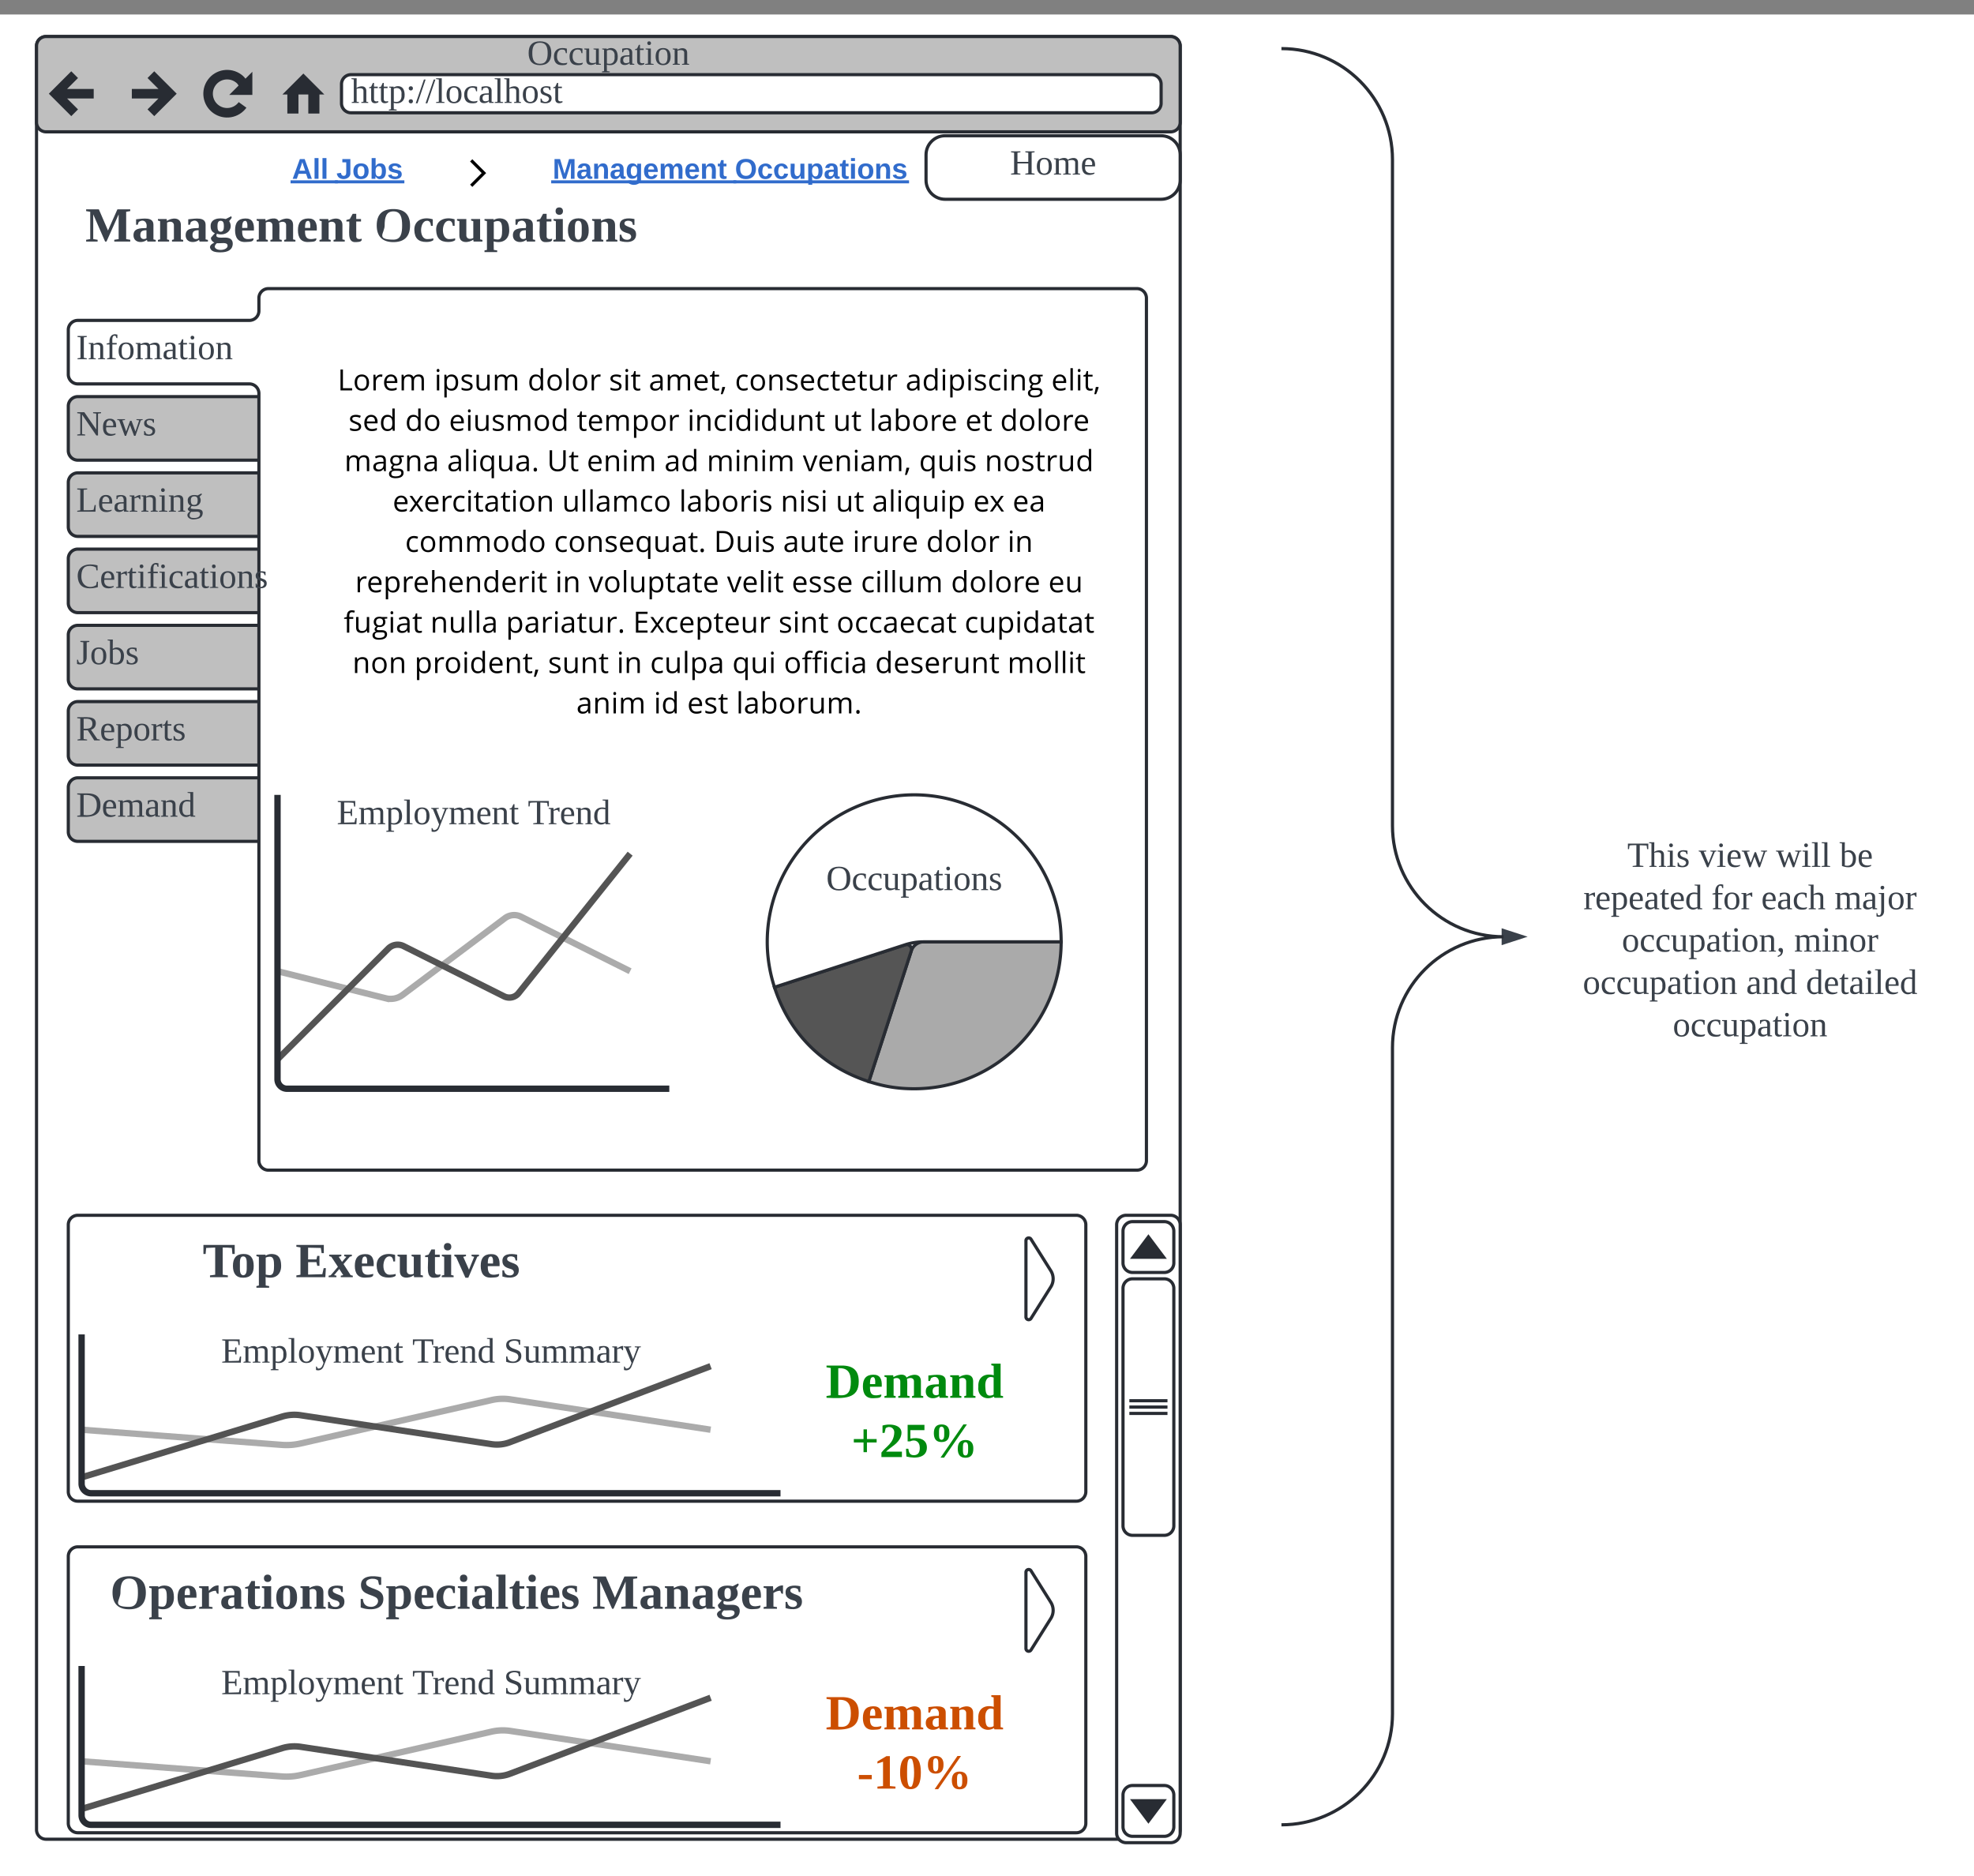 <svg xmlns="http://www.w3.org/2000/svg" xmlns:xlink="http://www.w3.org/1999/xlink" xmlns:lucid="lucid" width="1242.75" height="1181.13"><rect width="100%" height="100%" fill="#808080" stroke="none"/><g transform="translate(31.626 9.13)" lucid:page-tab-id="0_0"><path d="M-500 0h2000v1500H-500z" fill="#fff"/><path d="M-8.63 19.87a6 6 0 0 1 6-6h708a6 6 0 0 1 6 6v1122.96a6 6 0 0 1-6 6h-708a6 6 0 0 1-6-6z" stroke="#282c33" stroke-width="2" fill="#fff"/><path d="M-8.63 19.87a6 6 0 0 1 6-6h708a6 6 0 0 1 6 6v48a6 6 0 0 1-6 6h-708a6 6 0 0 1-6-6z" stroke="#282c33" stroke-width="2" fill="#bfbfbf"/><path d="M183.37 43.87a6 6 0 0 1 6-6h504a6 6 0 0 1 6 6v12a6 6 0 0 1-6 6h-504a6 6 0 0 1-6-6z" stroke="#282c33" stroke-width="2" fill="#fff"/><path d="M15.37 37.87l-12 12 12 12m-12-12h24M63.37 37.87l12 12-12 12m-12-12h24M123.37 49.87c-1.4-6.23-2.8-8.15-4.94-9.7-5.36-3.9-12.87-2.72-16.76 2.65-3.9 5.36-2.7 12.86 2.65 16.76 5.36 3.9 12.87 2.7 16.76-2.66" stroke="#282c33" stroke-width="6" fill="none"/><path d="M126.5 37.87v12h-12z" stroke="#282c33" stroke-width="1.5" fill="#282c33"/><path d="M147.37 49.87l12-12 12 12h-2.4v12h-6v-12h-7.2v12h-6v-12z" stroke="#282c33" fill="#282c33"/><use xlink:href="#a" transform="matrix(1,0,0,1,11.374,13.87) translate(288.889 17.778)"/><use xlink:href="#b" transform="matrix(1,0,0,1,189.374,37.87) translate(0 17.778)"/><path d="M131.37 240.58h-114a6 6 0 0 0-6 6v28a6 6 0 0 0 6 6h114M131.37 288.58h-114a6 6 0 0 0-6 6v28a6 6 0 0 0 6 6h114M131.37 336.58h-114a6 6 0 0 0-6 6v28a6 6 0 0 0 6 6h114M131.37 384.58h-114a6 6 0 0 0-6 6v28a6 6 0 0 0 6 6h114M131.37 432.58h-114a6 6 0 0 0-6 6v28a6 6 0 0 0 6 6h114M131.37 480.58h-114a6 6 0 0 0-6 6v28a6 6 0 0 0 6 6h114" stroke="#282c33" stroke-width="2" fill="#bfbfbf"/><path d="M137.37 172.58a6 6 0 0 0-6 6v8a6 6 0 0 1-6 6h-108a6 6 0 0 0-6 6v28a6 6 0 0 0 6 6h108a6 6 0 0 1 6 6v483a6 6 0 0 0 6 6h546.75a6 6 0 0 0 6-6v-543a6 6 0 0 0-6-6z" stroke="#282c33" stroke-width="2" fill="#fff"/><use xlink:href="#c" transform="matrix(1,0,0,1,16.374,197.583) translate(0 19.444)"/><use xlink:href="#d" transform="matrix(1,0,0,1,16.374,245.583) translate(0 19.444)"/><use xlink:href="#e" transform="matrix(1,0,0,1,16.374,293.583) translate(0 19.444)"/><use xlink:href="#f" transform="matrix(1,0,0,1,16.374,341.583) translate(0 19.444)"/><use xlink:href="#g" transform="matrix(1,0,0,1,16.374,389.583) translate(0 19.444)"/><use xlink:href="#h" transform="matrix(1,0,0,1,16.374,437.583) translate(0 19.444)"/><use xlink:href="#i" transform="matrix(1,0,0,1,16.374,485.583) translate(0 19.444)"/><path d="M671.37 762a6 6 0 0 1 6-6h28a6 6 0 0 1 6 6v383a6 6 0 0 1-6 6h-28a6 6 0 0 1-6-6z" stroke="#282c33" stroke-width="2" fill="#fff"/><path d="M675.37 766a6 6 0 0 1 6-6h20a6 6 0 0 1 6 6v20a6 6 0 0 1-6 6h-20a6 6 0 0 1-6-6z" stroke="#282c33" stroke-width="2" fill="none"/><path d="M681.77 782.4h19.2l-9.6-12.8z" stroke="#282c33" stroke-width="2" fill="#282c33"/><path d="M675.37 802a6 6 0 0 1 6-6h20a6 6 0 0 1 6 6v149.5a6 6 0 0 1-6 6h-20a6 6 0 0 1-6-6zM679.37 872.75h24m-24 4h24m-24 4h24M675.37 1141a6 6 0 0 0 6 6h20a6 6 0 0 0 6-6v-20a6 6 0 0 0-6-6h-20a6 6 0 0 0-6 6z" stroke="#282c33" stroke-width="2" fill="none"/><path d="M681.77 1124.6h19.2l-9.6 12.8z" stroke="#282c33" stroke-width="2" fill="#282c33"/><path d="M11.37 762a6 6 0 0 1 6-6h628.6a6 6 0 0 1 6 6v168a6 6 0 0 1-6 6H17.36a6 6 0 0 1-6-6z" stroke="#282c33" stroke-width="2" fill="#fff"/><path d="M617.47 820.92a1.73 1.73 0 0 1-3.2-.92v-48a1.73 1.73 0 0 1 3.2-.92l12.46 19.84a9.55 9.55 0 0 1 0 10.16z" stroke="#282c33" stroke-width="2" fill="#fff"/><path d="M-8.63 752.33a6 6 0 0 1 6-6h396.38a6 6 0 0 1 6 6V825a6 6 0 0 1-6 6H-2.63a6 6 0 0 1-6-6z" stroke="#000" stroke-opacity="0" stroke-width="2" fill="#fff" fill-opacity="0"/><use xlink:href="#j" transform="matrix(1,0,0,1,-3.626,751.333) translate(99.556 43.639)"/><use xlink:href="#k" transform="matrix(1,0,0,1,-3.626,751.333) translate(158.062 43.639)"/><path d="M25.75 831a6 6 0 0 0-6 6v88a6 6 0 0 0 6 6h428a6 6 0 0 0 6-6v-88a6 6 0 0 0-6-6z" fill="none"/><path d="M19.75 891l126 9.55a39.82 39.82 0 0 0 11.85-.88l120.3-27.34a31.72 31.72 0 0 1 11.78-.43L415.74 891" stroke="#ababab" stroke-width="4" fill="none"/><path d="M19.75 921L146 882.74a26.54 26.54 0 0 1 11.68-.84l120.13 18.2a22.9 22.9 0 0 0 11.56-1.23L415.74 851" stroke="#545454" stroke-width="4" fill="none"/><path d="M19.75 831v94a6 6 0 0 0 6 6h434" stroke="#282c33" stroke-width="4" fill="none"/><use xlink:href="#l" transform="matrix(1,0,0,1,29.745,831) translate(77.901 17.778)"/><use xlink:href="#m" transform="matrix(1,0,0,1,29.745,831) translate(198.148 17.778)"/><use xlink:href="#n" transform="matrix(1,0,0,1,29.745,831) translate(255.802 17.778)"/><path d="M439.75 844.67a6 6 0 0 1 6-6H642.1a6 6 0 0 1 6 6v72.66a6 6 0 0 1-6 6H445.74a6 6 0 0 1-6-6z" stroke="#000" stroke-opacity="0" stroke-width="2" fill="#fff" fill-opacity="0"/><use xlink:href="#o" transform="matrix(1,0,0,1,444.745,843.667) translate(43.457 27.233)"/><use xlink:href="#p" transform="matrix(1,0,0,1,444.745,843.667) translate(59.531 64.566)"/><path d="M11.37 970.75a6 6 0 0 1 6-6h628.6a6 6 0 0 1 6 6v168a6 6 0 0 1-6 6H17.36a6 6 0 0 1-6-6z" stroke="#282c33" stroke-width="2" fill="#fff"/><path d="M617.47 1029.67a1.73 1.73 0 0 1-3.2-.92v-48a1.73 1.73 0 0 1 3.2-.92l12.46 19.84a9.55 9.55 0 0 1 0 10.16z" stroke="#282c33" stroke-width="2" fill="#fff"/><path d="M-8.63 961.08a6 6 0 0 1 6-6h516.38a6 6 0 0 1 6 6v72.67a6 6 0 0 1-6 6H-2.63a6 6 0 0 1-6-6z" stroke="#000" stroke-opacity="0" stroke-width="2" fill="#fff" fill-opacity="0"/><use xlink:href="#q" transform="matrix(1,0,0,1,-3.626,960.083) translate(41.29 43.639)"/><use xlink:href="#r" transform="matrix(1,0,0,1,-3.626,960.083) translate(197.451 43.639)"/><use xlink:href="#s" transform="matrix(1,0,0,1,-3.626,960.083) translate(344.883 43.639)"/><path d="M25.75 1039.75a6 6 0 0 0-6 6v88a6 6 0 0 0 6 6h428a6 6 0 0 0 6-6v-88a6 6 0 0 0-6-6z" fill="none"/><path d="M19.75 1099.75l126 9.55a39.82 39.82 0 0 0 11.85-.88l120.3-27.34a31.72 31.72 0 0 1 11.78-.43l126.06 19.1" stroke="#ababab" stroke-width="4" fill="none"/><path d="M19.75 1129.75L146 1091.5a26.54 26.54 0 0 1 11.68-.85l120.13 18.2a22.9 22.9 0 0 0 11.56-1.22l126.38-47.88" stroke="#545454" stroke-width="4" fill="none"/><path d="M19.75 1039.75v94a6 6 0 0 0 6 6h434" stroke="#282c33" stroke-width="4" fill="none"/><use xlink:href="#l" transform="matrix(1,0,0,1,29.745,1039.75) translate(77.901 17.778)"/><use xlink:href="#m" transform="matrix(1,0,0,1,29.745,1039.75) translate(198.148 17.778)"/><use xlink:href="#n" transform="matrix(1,0,0,1,29.745,1039.75) translate(255.802 17.778)"/><path d="M439.75 1053.42a6 6 0 0 1 6-6H642.1a6 6 0 0 1 6 6v72.66a6 6 0 0 1-6 6H445.74a6 6 0 0 1-6-6z" stroke="#000" stroke-opacity="0" stroke-width="2" fill="#fff" fill-opacity="0"/><use xlink:href="#t" transform="matrix(1,0,0,1,444.745,1052.417) translate(43.457 27.233)"/><use xlink:href="#u" transform="matrix(1,0,0,1,444.745,1052.417) translate(63.247 64.566)"/><path d="M542.08 589.54a8.26 8.26 0 0 1 7.85-5.7h86.5c0 51.08-41.4 92.5-92.5 92.5-10.22 0-18.87-1.38-28.58-4.53z" stroke="#282c33" stroke-width="2" fill="#aaa"/><path d="M538.23 585.7a3.06 3.06 0 0 1 3.85 3.84l-26.73 82.27c-29.16-9.47-49.92-30.23-59.4-59.38z" stroke="#282c33" stroke-width="2" fill="#555"/><path d="M549.93 583.83a37.88 37.88 0 0 0-11.7 1.86l-82.27 26.72c-15.8-48.6 10.8-100.77 59.4-116.56 48.57-15.8 100.76 10.8 116.54 59.4 3.16 9.7 4.53 18.36 4.53 28.57z" stroke="#282c33" stroke-width="2" fill="#fff"/><use xlink:href="#v" transform="matrix(1,0,0,1,488.431,528.333) translate(0.068 22.944)"/><path d="M-8.63 100.31a6 6 0 0 1 6-5.98h396.38a6 6 0 0 1 6 6v72.66a6 6 0 0 1-6 6H-2.63a6 6 0 0 1-6-6z" stroke="#000" stroke-opacity="0" stroke-width="2" fill="#fff" fill-opacity="0"/><use xlink:href="#w" transform="matrix(1,0,0,1,-3.626,99.315) translate(25.71 43.639)"/><use xlink:href="#x" transform="matrix(1,0,0,1,-3.626,99.315) translate(207.623 43.639)"/><path d="M149.08 491.33a6 6 0 0 0-6 6v173a6 6 0 0 0 6 6h234.66a6 6 0 0 0 6-6v-173a6 6 0 0 0-6-6z" fill="none"/><path d="M143.08 602.33l68.18 17.05a12.6 12.6 0 0 0 10.62-2.15l64.4-48.3a9.7 9.7 0 0 1 10.17-.9l68.63 34.3" stroke="#ababab" stroke-width="4" fill="none"/><path d="M143.08 657.83l69.76-69.75a8.32 8.32 0 0 1 9.6-1.56l63.27 31.63a7.42 7.42 0 0 0 9.13-2l70.25-87.82" stroke="#545454" stroke-width="4" fill="none"/><path d="M143.08 491.33v179a6 6 0 0 0 6 6h240.66" stroke="#282c33" stroke-width="4" fill="none"/><use xlink:href="#l" transform="matrix(1,0,0,1,153.079,491.333) translate(27.327 18.444)"/><use xlink:href="#y" transform="matrix(1,0,0,1,153.079,491.333) translate(147.574 18.444)"/><path d="M170.12 217.72a6 6 0 0 1 6-6h489.25a6 6 0 0 1 6 6v119.5a6 6 0 0 1-6 6H176.12a6 6 0 0 1-6-6z" stroke="#000" stroke-opacity="0" stroke-width="2" fill="#fff" fill-opacity="0"/><use xlink:href="#z" transform="matrix(1,0,0,1,175.124,216.717) translate(5.803 19.952)"/><use xlink:href="#A" transform="matrix(1,0,0,1,175.124,216.717) translate(66.698 19.952)"/><use xlink:href="#B" transform="matrix(1,0,0,1,175.124,216.717) translate(125.432 19.952)"/><use xlink:href="#C" transform="matrix(1,0,0,1,175.124,216.717) translate(176.611 19.952)"/><use xlink:href="#D" transform="matrix(1,0,0,1,175.124,216.717) translate(201.676 19.952)"/><use xlink:href="#E" transform="matrix(1,0,0,1,175.124,216.717) translate(255.908 19.952)"/><use xlink:href="#F" transform="matrix(1,0,0,1,175.124,216.717) translate(363.368 19.952)"/><use xlink:href="#G" transform="matrix(1,0,0,1,175.124,216.717) translate(455.116 19.952)"/><use xlink:href="#H" transform="matrix(1,0,0,1,175.124,216.717) translate(12.662 45.372)"/><use xlink:href="#I" transform="matrix(1,0,0,1,175.124,216.717) translate(48.327 45.372)"/><use xlink:href="#J" transform="matrix(1,0,0,1,175.124,216.717) translate(75.89 45.372)"/><use xlink:href="#K" transform="matrix(1,0,0,1,175.124,216.717) translate(156.372 45.372)"/><use xlink:href="#L" transform="matrix(1,0,0,1,175.124,216.717) translate(225.98 45.372)"/><use xlink:href="#M" transform="matrix(1,0,0,1,175.124,216.717) translate(317.718 45.372)"/><use xlink:href="#N" transform="matrix(1,0,0,1,175.124,216.717) translate(340.614 45.372)"/><use xlink:href="#O" transform="matrix(1,0,0,1,175.124,216.717) translate(400.998 45.372)"/><use xlink:href="#P" transform="matrix(1,0,0,1,175.124,216.717) translate(422.91 45.372)"/><use xlink:href="#Q" transform="matrix(1,0,0,1,175.124,216.717) translate(10.051 70.793)"/><use xlink:href="#R" transform="matrix(1,0,0,1,175.124,216.717) translate(74.71 70.793)"/><use xlink:href="#S" transform="matrix(1,0,0,1,175.124,216.717) translate(137.628 70.793)"/><use xlink:href="#T" transform="matrix(1,0,0,1,175.124,216.717) translate(162.656 70.793)"/><use xlink:href="#U" transform="matrix(1,0,0,1,175.124,216.717) translate(211.52 70.793)"/><use xlink:href="#V" transform="matrix(1,0,0,1,175.124,216.717) translate(238.189 70.793)"/><use xlink:href="#W" transform="matrix(1,0,0,1,175.124,216.717) translate(298.664 70.793)"/><use xlink:href="#X" transform="matrix(1,0,0,1,175.124,216.717) translate(371.836 70.793)"/><use xlink:href="#Y" transform="matrix(1,0,0,1,175.124,216.717) translate(413.207 70.793)"/><use xlink:href="#Z" transform="matrix(1,0,0,1,175.124,216.717) translate(40.439 96.214)"/><use xlink:href="#aa" transform="matrix(1,0,0,1,175.124,216.717) translate(147.134 96.214)"/><use xlink:href="#ab" transform="matrix(1,0,0,1,175.124,216.717) translate(220.789 96.214)"/><use xlink:href="#ac" transform="matrix(1,0,0,1,175.124,216.717) translate(284.701 96.214)"/><use xlink:href="#M" transform="matrix(1,0,0,1,175.124,216.717) translate(319.354 96.214)"/><use xlink:href="#ad" transform="matrix(1,0,0,1,175.124,216.717) translate(342.25 96.214)"/><use xlink:href="#ae" transform="matrix(1,0,0,1,175.124,216.717) translate(405.979 96.214)"/><use xlink:href="#af" transform="matrix(1,0,0,1,175.124,216.717) translate(430.707 96.214)"/><use xlink:href="#ag" transform="matrix(1,0,0,1,175.124,216.717) translate(48.291 121.634)"/><use xlink:href="#ah" transform="matrix(1,0,0,1,175.124,216.717) translate(142.016 121.634)"/><use xlink:href="#ai" transform="matrix(1,0,0,1,175.124,216.717) translate(242.696 121.634)"/><use xlink:href="#aj" transform="matrix(1,0,0,1,175.124,216.717) translate(286.236 121.634)"/><use xlink:href="#ak" transform="matrix(1,0,0,1,175.124,216.717) translate(329.986 121.634)"/><use xlink:href="#B" transform="matrix(1,0,0,1,175.124,216.717) translate(376.352 121.634)"/><use xlink:href="#al" transform="matrix(1,0,0,1,175.124,216.717) translate(427.531 121.634)"/><use xlink:href="#am" transform="matrix(1,0,0,1,175.124,216.717) translate(16.827 147.055)"/><use xlink:href="#an" transform="matrix(1,0,0,1,175.124,216.717) translate(142.782 147.055)"/><use xlink:href="#ao" transform="matrix(1,0,0,1,175.124,216.717) translate(163.809 147.055)"/><use xlink:href="#ap" transform="matrix(1,0,0,1,175.124,216.717) translate(250.936 147.055)"/><use xlink:href="#aq" transform="matrix(1,0,0,1,175.124,216.717) translate(291.641 147.055)"/><use xlink:href="#ar" transform="matrix(1,0,0,1,175.124,216.717) translate(335.245 147.055)"/><use xlink:href="#as" transform="matrix(1,0,0,1,175.124,216.717) translate(391.965 147.055)"/><use xlink:href="#at" transform="matrix(1,0,0,1,175.124,216.717) translate(453.243 147.055)"/><use xlink:href="#au" transform="matrix(1,0,0,1,175.124,216.717) translate(9.622 172.475)"/><use xlink:href="#av" transform="matrix(1,0,0,1,175.124,216.717) translate(64.173 172.475)"/><use xlink:href="#aw" transform="matrix(1,0,0,1,175.124,216.717) translate(111.76 172.475)"/><use xlink:href="#ax" transform="matrix(1,0,0,1,175.124,216.717) translate(191.786 172.475)"/><use xlink:href="#ay" transform="matrix(1,0,0,1,175.124,216.717) translate(283.361 172.475)"/><use xlink:href="#az" transform="matrix(1,0,0,1,175.124,216.717) translate(319.883 172.475)"/><use xlink:href="#aA" transform="matrix(1,0,0,1,175.124,216.717) translate(400.492 172.475)"/><use xlink:href="#aB" transform="matrix(1,0,0,1,175.124,216.717) translate(15.137 197.896)"/><use xlink:href="#aC" transform="matrix(1,0,0,1,175.124,216.717) translate(54.174 197.896)"/><use xlink:href="#aD" transform="matrix(1,0,0,1,175.124,216.717) translate(138.238 197.896)"/><use xlink:href="#an" transform="matrix(1,0,0,1,175.124,216.717) translate(181.496 197.896)"/><use xlink:href="#aE" transform="matrix(1,0,0,1,175.124,216.717) translate(202.523 197.896)"/><use xlink:href="#aF" transform="matrix(1,0,0,1,175.124,216.717) translate(254.258 197.896)"/><use xlink:href="#aG" transform="matrix(1,0,0,1,175.124,216.717) translate(286.724 197.896)"/><use xlink:href="#aH" transform="matrix(1,0,0,1,175.124,216.717) translate(344.21 197.896)"/><use xlink:href="#aI" transform="matrix(1,0,0,1,175.124,216.717) translate(427.471 197.896)"/><use xlink:href="#aJ" transform="matrix(1,0,0,1,175.124,216.717) translate(156.089 223.316)"/><use xlink:href="#aK" transform="matrix(1,0,0,1,175.124,216.717) translate(204.861 223.316)"/><use xlink:href="#aL" transform="matrix(1,0,0,1,175.124,216.717) translate(225.87 223.316)"/><use xlink:href="#aM" transform="matrix(1,0,0,1,175.124,216.717) translate(256.687 223.316)"/><path d="M916.4 580.62h-.5" stroke="#3a414a" fill="none"/><path d="M916.42 581.1h-.5v-.96h.5z" stroke="#3a414a" stroke-width=".05" fill="#3a414a"/><path d="M928.5 580.62l-14.26 4.63v-9.27z" stroke="#3a414a" fill="#3a414a"/><path d="M781.12 21.48a6 6 0 0 0-6 6v1106.27a6 6 0 0 0 6 6h68a6 6 0 0 0 6-6V27.48a6 6 0 0 0-6-6z" fill="none"/><path d="M775.12 1139.75c38.6 0 69.9-31.3 69.9-69.9V650.52c0-38.6 31.3-69.88 69.9-69.88-38.6 0-69.9-31.3-69.9-69.9V91.37c0-38.6-31.3-69.9-69.9-69.9" stroke="#282c33" stroke-width="2" fill="none"/><path d="M950.12 515.68a6 6 0 0 1 6-6h228a6 6 0 0 1 6 6v131.34a6 6 0 0 1-6 6h-228a6 6 0 0 1-6-6z" stroke="#000" stroke-opacity="0" stroke-width="2" fill="#fff" fill-opacity="0"/><g><use xlink:href="#aN" transform="matrix(1,0,0,1,955.124,514.685) translate(37.685 21.965)"/><use xlink:href="#aO" transform="matrix(1,0,0,1,955.124,514.685) translate(82.685 21.965)"/><use xlink:href="#aP" transform="matrix(1,0,0,1,955.124,514.685) translate(131.327 21.965)"/><use xlink:href="#aQ" transform="matrix(1,0,0,1,955.124,514.685) translate(171.389 21.965)"/><use xlink:href="#aR" transform="matrix(1,0,0,1,955.124,514.685) translate(10.123 48.632)"/><use xlink:href="#aS" transform="matrix(1,0,0,1,955.124,514.685) translate(90.679 48.632)"/><use xlink:href="#aT" transform="matrix(1,0,0,1,955.124,514.685) translate(122.037 48.632)"/><use xlink:href="#aU" transform="matrix(1,0,0,1,955.124,514.685) translate(168.148 48.632)"/><use xlink:href="#aV" transform="matrix(1,0,0,1,955.124,514.685) translate(34.259 75.299)"/><use xlink:href="#aW" transform="matrix(1,0,0,1,955.124,514.685) translate(142.716 75.299)"/><use xlink:href="#aX" transform="matrix(1,0,0,1,955.124,514.685) translate(9.66 101.965)"/><use xlink:href="#aY" transform="matrix(1,0,0,1,955.124,514.685) translate(112.562 101.965)"/><use xlink:href="#aZ" transform="matrix(1,0,0,1,955.124,514.685) translate(150.154 101.965)"/><use xlink:href="#ba" transform="matrix(1,0,0,1,955.124,514.685) translate(66.327 128.632)"/></g><path d="M105.12 79.83h481.46v40H105.12z" fill="none"/><path d="M265.03 91.83l8 8-8 8" stroke="#000" stroke-width="2" fill="none"/><g><use xlink:href="#bb" transform="matrix(1,0,0,1,105.124,84.833) translate(47.075 18.6)"/><use xlink:href="#bc" transform="matrix(1,0,0,1,105.124,84.833) translate(75.025 18.6)"/></g><g><use xlink:href="#bd" transform="matrix(1,0,0,1,269.026,84.833) translate(47.25 18.6)"/><use xlink:href="#be" transform="matrix(1,0,0,1,269.026,84.833) translate(162 18.6)"/></g><path d="M563.37 76.33c-6.62 0-12 5.37-12 12v16c0 6.62 5.38 12 12 12h136c6.63 0 12-5.38 12-12v-16c0-6.63-5.37-12-12-12z" stroke="#282c33" stroke-width="2" fill="#fff"/><g><use xlink:href="#bf" transform="matrix(1,0,0,1,561.374,80.326) translate(42.901 20.444)"/></g><defs><path fill="#3a414a" d="M130-224c-62 0-78 43-78 106 0 64 16 108 78 108s78-45 78-108-16-106-78-106zm0 228C53 4 15-39 15-118c-1-80 37-120 115-120s115 42 115 120C245-39 207 4 130 4" id="bg"/><path fill="#3a414a" d="M45-84c0 64 52 80 104 63 1 25-30 25-55 25-56 0-80-32-80-88 0-76 62-98 131-80v46h-10c-5-15-4-31-23-35-47-10-67 21-67 69" id="bh"/><path fill="#3a414a" d="M124-13C89 8 26 15 26-45v-108c-8-3-24 2-21-12h50v118c-3 37 42 32 69 25v-131l-25-4v-8h54v153c8 3 24-2 21 12h-48" id="bi"/><path fill="#3a414a" d="M166-85c3 67-44 102-111 85l1 64 29 4v9H6v-9l21-4v-217c-7-3-22 1-19-12h46l1 9c11-8 26-14 45-14 47 2 64 36 66 85zM56-13c53 14 83-14 78-72 7-53-33-79-78-60v132" id="bj"/><path fill="#3a414a" d="M32-163c41-10 102-14 102 39v112c8 3 24-2 21 12h-45l-4-17C83 13 3 13 13-46c-2-50 45-50 92-51 4-36-5-70-42-56-6 2-12 4-16 6-4 7 0 23-15 20v-36zM42-47c0 41 41 33 63 22v-59c-34 1-63-1-63 37" id="bk"/><path fill="#3a414a" d="M54-38c-1 25 24 26 44 20v12C71 10 25 9 25-35v-115H4c-2-14 14-10 21-15l18-38h11v38h38v15H54v112" id="bl"/><path fill="#3a414a" d="M47-200c-23 0-25-39 0-38 13 0 18 7 20 19-1 11-8 19-20 19zM65-12l28 4v8H8v-8l28-4v-141l-24-4v-8h53v153" id="bm"/><path fill="#3a414a" d="M90-170c52 0 76 32 76 87 0 54-24 87-77 87-51 0-75-34-75-87 0-54 24-87 76-87zM89-10c39 0 46-35 46-73 0-39-7-73-46-73-39 1-44 34-44 73s6 72 44 73" id="bn"/><path fill="#3a414a" d="M125-118c4-37-41-34-68-26v132l23 4v8H8C5-13 21-9 28-12v-141c-7-3-23 1-20-12h47l2 13c31-23 98-29 98 31v109c7 3 23-1 20 12h-72v-8l22-4v-106" id="bo"/><g id="a"><use transform="matrix(0.062,0,0,0.062,0,0)" xlink:href="#bg"/><use transform="matrix(0.062,0,0,0.062,15.988,0)" xlink:href="#bh"/><use transform="matrix(0.062,0,0,0.062,25.802,0)" xlink:href="#bh"/><use transform="matrix(0.062,0,0,0.062,35.617,0)" xlink:href="#bi"/><use transform="matrix(0.062,0,0,0.062,46.728,0)" xlink:href="#bj"/><use transform="matrix(0.062,0,0,0.062,57.84,0)" xlink:href="#bk"/><use transform="matrix(0.062,0,0,0.062,67.654,0)" xlink:href="#bl"/><use transform="matrix(0.062,0,0,0.062,73.827,0)" xlink:href="#bm"/><use transform="matrix(0.062,0,0,0.062,80,0)" xlink:href="#bn"/><use transform="matrix(0.062,0,0,0.062,91.111,0)" xlink:href="#bo"/></g><path fill="#3a414a" d="M126-119c3-38-42-31-69-25v132l23 4v8H7v-8l21-4v-226l-24-4v-8h53l-1 98c31-22 99-31 99 31v109c7 3 23-1 20 12h-71v-8l22-4v-107" id="bp"/><path fill="#3a414a" d="M50-37c14 0 21 9 21 21S62 5 50 5C37 5 28-4 28-16s8-21 22-21zm0-132c12 0 21 9 21 21 0 13-9 22-21 22-13 0-22-9-22-22 0-12 9-21 22-21" id="bq"/><path fill="#3a414a" d="M18 4H0l83-241h17" id="br"/><path fill="#3a414a" d="M65-12l28 4v8H7v-8l28-4v-226l-28-4v-8h58v238" id="bs"/><path fill="#3a414a" d="M41-130c7 48 86 23 86 84 0 56-69 57-112 41v-40c20 0 9 29 31 31 35 19 77-26 41-50-27-18-72-13-72-59 0-50 58-52 100-41v36c-19 1-8-25-28-25-21-7-50-1-46 23" id="bt"/><g id="b"><use transform="matrix(0.062,0,0,0.062,0,0)" xlink:href="#bp"/><use transform="matrix(0.062,0,0,0.062,11.111,0)" xlink:href="#bl"/><use transform="matrix(0.062,0,0,0.062,17.284,0)" xlink:href="#bl"/><use transform="matrix(0.062,0,0,0.062,23.457,0)" xlink:href="#bj"/><use transform="matrix(0.062,0,0,0.062,34.568,0)" xlink:href="#bq"/><use transform="matrix(0.062,0,0,0.062,40.741,0)" xlink:href="#br"/><use transform="matrix(0.062,0,0,0.062,46.914,0)" xlink:href="#br"/><use transform="matrix(0.062,0,0,0.062,53.086,0)" xlink:href="#bs"/><use transform="matrix(0.062,0,0,0.062,59.259,0)" xlink:href="#bn"/><use transform="matrix(0.062,0,0,0.062,70.37,0)" xlink:href="#bh"/><use transform="matrix(0.062,0,0,0.062,80.185,0)" xlink:href="#bk"/><use transform="matrix(0.062,0,0,0.062,90,0)" xlink:href="#bs"/><use transform="matrix(0.062,0,0,0.062,96.173,0)" xlink:href="#bp"/><use transform="matrix(0.062,0,0,0.062,107.284,0)" xlink:href="#bn"/><use transform="matrix(0.062,0,0,0.062,118.395,0)" xlink:href="#bt"/><use transform="matrix(0.062,0,0,0.062,127.037,0)" xlink:href="#bl"/></g><path fill="#3a414a" d="M77-14l30 5v9H13v-9l30-5v-208l-30-4v-10h94v10l-30 4v208" id="bu"/><path fill="#3a414a" d="M103-236c-39-15-35 32-34 71h44v15H69v136l35 6v8H15v-8l25-6v-136H11v-9l29-7c-6-59 23-100 80-84v36c-15 2-12-14-17-22" id="bv"/><path fill="#3a414a" d="M126-118c4-37-42-32-68-25v131l24 4v8H8C5-13 21-9 28-12v-141c-7-3-23 1-20-12h48l1 13c22-15 77-30 92 2 32-22 104-36 104 29v109c8 3 24-2 21 12h-75v-8l25-4v-106c3-39-45-31-72-24 7 37 1 88 3 130l25 4v8h-78v-8l24-4v-106" id="bw"/><g id="c"><use transform="matrix(0.062,0,0,0.062,0,0)" xlink:href="#bu"/><use transform="matrix(0.062,0,0,0.062,7.346,0)" xlink:href="#bo"/><use transform="matrix(0.062,0,0,0.062,18.457,0)" xlink:href="#bv"/><use transform="matrix(0.062,0,0,0.062,25.802,0)" xlink:href="#bn"/><use transform="matrix(0.062,0,0,0.062,36.914,0)" xlink:href="#bw"/><use transform="matrix(0.062,0,0,0.062,54.198,0)" xlink:href="#bk"/><use transform="matrix(0.062,0,0,0.062,64.012,0)" xlink:href="#bl"/><use transform="matrix(0.062,0,0,0.062,70.185,0)" xlink:href="#bm"/><use transform="matrix(0.062,0,0,0.062,76.358,0)" xlink:href="#bn"/><use transform="matrix(0.062,0,0,0.062,87.469,0)" xlink:href="#bo"/></g><path fill="#3a414a" d="M203-222l-32-4v-10h81v10l-31 4V0h-17L59-212v198l32 5v9H10v-9l31-5v-208l-31-4v-10h72L203-61v-161" id="bx"/><path fill="#3a414a" d="M84-170c49 0 66 33 63 87H46c-8 60 38 80 95 63v10C128-2 108 4 88 4 34 4 14-29 14-84c-1-54 22-86 70-86zm33 73c12-57-57-82-69-24-1 7-2 15-2 24h71" id="by"/><path fill="#3a414a" d="M240-154L185 4h-14l-41-109L90 4H77L20-153c-7-3-23 1-20-12h79v8l-27 4L91-41l40-108h14l40 109 38-113-28-4v-8h63v8" id="bz"/><g id="d"><use transform="matrix(0.062,0,0,0.062,0,0)" xlink:href="#bx"/><use transform="matrix(0.062,0,0,0.062,15.988,0)" xlink:href="#by"/><use transform="matrix(0.062,0,0,0.062,25.802,0)" xlink:href="#bz"/><use transform="matrix(0.062,0,0,0.062,41.79,0)" xlink:href="#bt"/></g><path fill="#3a414a" d="M111-226l-36 4v207c33-1 73 2 101-4l11-49h11l-3 68H10v-9l31-5v-208l-31-4v-10h101v10" id="bA"/><path fill="#3a414a" d="M57-145c16-10 35-24 60-25v45c-19 1-8-30-40-17l-20 6v124l29 4v8H7v-8l21-4v-141c-8-3-24 2-21-12h48" id="bB"/><path fill="#3a414a" d="M141-152c28 39 5 97-54 97-9 0-20-2-27-3L49-35c29 22 130-14 124 52-4 45-38 57-88 61C21 83-8 26 45-2 33-6 22-15 21-31l28-31c-19-9-28-26-28-51-2-51 53-65 100-52l38-20 7 8zM85 64c35 0 61-11 61-42 0-35-57-17-89-21-9 8-16 19-17 34 0 25 19 29 45 29zM52-113c1 26 7 46 35 44 28-1 34-16 35-44 0-26-6-43-34-43s-36 17-36 43" id="bC"/><g id="e"><use transform="matrix(0.062,0,0,0.062,0,0)" xlink:href="#bA"/><use transform="matrix(0.062,0,0,0.062,13.519,0)" xlink:href="#by"/><use transform="matrix(0.062,0,0,0.062,23.333,0)" xlink:href="#bk"/><use transform="matrix(0.062,0,0,0.062,33.148,0)" xlink:href="#bB"/><use transform="matrix(0.062,0,0,0.062,40.494,0)" xlink:href="#bo"/><use transform="matrix(0.062,0,0,0.062,51.605,0)" xlink:href="#bm"/><use transform="matrix(0.062,0,0,0.062,57.778,0)" xlink:href="#bo"/><use transform="matrix(0.062,0,0,0.062,68.889,0)" xlink:href="#bC"/></g><path fill="#3a414a" d="M52-115c0 93 80 130 150 87l7-35h11l-1 55c-23 7-52 12-83 12C60 4 19-37 15-115c-5-113 97-141 201-114l1 51h-12l-5-30c-15-9-39-16-62-16-66 0-86 41-86 109" id="bD"/><g id="f"><use transform="matrix(0.062,0,0,0.062,0,0)" xlink:href="#bD"/><use transform="matrix(0.062,0,0,0.062,14.815,0)" xlink:href="#by"/><use transform="matrix(0.062,0,0,0.062,24.63,0)" xlink:href="#bB"/><use transform="matrix(0.062,0,0,0.062,31.975,0)" xlink:href="#bl"/><use transform="matrix(0.062,0,0,0.062,38.148,0)" xlink:href="#bm"/><use transform="matrix(0.062,0,0,0.062,44.321,0)" xlink:href="#bv"/><use transform="matrix(0.062,0,0,0.062,51.667,0)" xlink:href="#bm"/><use transform="matrix(0.062,0,0,0.062,57.84,0)" xlink:href="#bh"/><use transform="matrix(0.062,0,0,0.062,67.654,0)" xlink:href="#bk"/><use transform="matrix(0.062,0,0,0.062,77.469,0)" xlink:href="#bl"/><use transform="matrix(0.062,0,0,0.062,83.642,0)" xlink:href="#bm"/><use transform="matrix(0.062,0,0,0.062,89.815,0)" xlink:href="#bn"/><use transform="matrix(0.062,0,0,0.062,100.926,0)" xlink:href="#bo"/><use transform="matrix(0.062,0,0,0.062,112.037,0)" xlink:href="#bt"/></g><path fill="#3a414a" d="M106-76c4 61-43 93-98 74v-43h11c2 18 5 33 28 33 16 0 25-11 25-33v-177l-30-4v-10h91v10l-27 4v146" id="bE"/><path fill="#3a414a" d="M53-14c58 12 82-15 82-73 0-52-35-77-82-58v131zM89 4C64 4 42-2 24-9v-229l-24-4v-8h53l-1 94c48-33 114-4 114 69 0 57-23 91-77 91" id="bF"/><g id="g"><use transform="matrix(0.062,0,0,0.062,0,0)" xlink:href="#bE"/><use transform="matrix(0.062,0,0,0.062,8.642,0)" xlink:href="#bn"/><use transform="matrix(0.062,0,0,0.062,19.753,0)" xlink:href="#bF"/><use transform="matrix(0.062,0,0,0.062,30.864,0)" xlink:href="#bt"/></g><path fill="#3a414a" d="M199-173c-1 36-21 56-49 65l64 94 26 5v9h-57l-66-103H75v89l35 5v9H13v-9l28-5v-208l-31-4v-10c80 4 190-20 189 63zM75-119c50 2 89-1 89-51 0-49-39-52-89-50v101" id="bG"/><g id="h"><use transform="matrix(0.062,0,0,0.062,0,0)" xlink:href="#bG"/><use transform="matrix(0.062,0,0,0.062,14.815,0)" xlink:href="#by"/><use transform="matrix(0.062,0,0,0.062,24.63,0)" xlink:href="#bj"/><use transform="matrix(0.062,0,0,0.062,35.741,0)" xlink:href="#bn"/><use transform="matrix(0.062,0,0,0.062,46.852,0)" xlink:href="#bB"/><use transform="matrix(0.062,0,0,0.062,54.198,0)" xlink:href="#bl"/><use transform="matrix(0.062,0,0,0.062,60.37,0)" xlink:href="#bt"/></g><path fill="#3a414a" d="M75-17c87 13 134-18 134-103 0-78-51-106-134-100v203zm171-102C246 5 139 7 10 0v-9l31-5v-208l-31-4v-10h107c82 0 129 35 129 117" id="bH"/><path fill="#3a414a" d="M13-81c0-71 46-101 114-85l-1-72-28-4v-8h57v238c8 3 24-2 21 12h-47l-2-12C80 23 13-1 13-81zm77-74c-37 1-44 33-45 74 0 38 9 66 45 66 14 0 27-3 36-7v-130c-10-1-24-3-36-3" id="bI"/><g id="i"><use transform="matrix(0.062,0,0,0.062,0,0)" xlink:href="#bH"/><use transform="matrix(0.062,0,0,0.062,15.988,0)" xlink:href="#by"/><use transform="matrix(0.062,0,0,0.062,25.802,0)" xlink:href="#bw"/><use transform="matrix(0.062,0,0,0.062,43.086,0)" xlink:href="#bk"/><use transform="matrix(0.062,0,0,0.062,52.901,0)" xlink:href="#bo"/><use transform="matrix(0.062,0,0,0.062,64.012,0)" xlink:href="#bI"/></g><path fill="#3a414a" d="M54 0v-13l38-5v-199l-66 3-4 44H6v-66h229v66h-17l-4-44c-17-2-44-3-67-3v199l38 5V0H54" id="bJ"/><path fill="#3a414a" d="M90-170c54-1 76 32 76 87 1 56-23 87-77 87-53 0-75-32-75-87s23-86 76-87zM89-14c28-2 26-38 26-69s3-69-26-69c-27 0-24 39-24 69s-3 66 24 69" id="bK"/><path fill="#3a414a" d="M186-86c2 69-46 103-114 85l1 62 25 4v12H5V65l18-4v-210l-18-5v-11h67v8c12-8 26-13 46-13 49 2 67 30 68 84zm-83 71c28 0 31-33 31-69 0-34-2-66-30-66-12 0-23 3-31 7v124c9 2 20 4 30 4" id="bL"/><g id="j"><use transform="matrix(0.086,0,0,0.086,0,0)" xlink:href="#bJ"/><use transform="matrix(0.086,0,0,0.086,17.889,0)" xlink:href="#bK"/><use transform="matrix(0.086,0,0,0.086,33.444,0)" xlink:href="#bL"/></g><path fill="#3a414a" d="M6-13l30-5v-200l-30-5v-13h201v60h-16l-6-38-93-2v86h61l6-26h16v73h-16l-6-27H92v91l104-3 10-44h16l-4 66H6v-13" id="bM"/><path fill="#3a414a" d="M5-154v-11h89v11l-19 5 24 37 32-37-16-5v-11h56v11l-15 4-46 54 52 81 16 4V0H90v-11l18-4-29-45-38 45 17 4V0H1v-11l15-3 53-62-48-73" id="bN"/><path fill="#3a414a" d="M12-83c0-55 22-85 75-86 52-1 66 33 63 88H64c-1 37 6 64 44 63 14 0 28-4 39-6 3 28-28 25-55 27-57 4-80-31-80-86zm90-17c2-26 0-63-27-48-10 9-11 28-11 48h38" id="bO"/><path fill="#3a414a" d="M109-18c15 0 31-2 42-6v14c-11 9-31 13-51 13-59 0-86-28-88-86-3-75 66-101 135-80v48h-13c-3-20-7-40-34-37-51 7-55 138 9 134" id="bP"/><path fill="#3a414a" d="M73-51c-3 31 27 38 51 25v-123l-16-5v-11h66v149l17 4V0h-65l-2-14C94 9 22 18 22-44v-105l-17-5v-11h68v114" id="bQ"/><path fill="#3a414a" d="M78-41c-2 24 21 26 40 20C122 3 98 2 77 4 5 10 32-84 27-147H6v-11l25-7 21-38h26v38h35v18H78v106" id="bR"/><path fill="#3a414a" d="M77-16l18 4V0H8v-12l18-4v-133l-17-5v-11h68v149zM51-196c-16 0-27-10-27-27s10-27 27-27 27 11 27 27c0 17-10 27-27 27" id="bS"/><path fill="#3a414a" d="M168-150L102 4H81L12-149c-7-2-15-4-12-16h85v11l-20 5 42 94 38-94-19-5v-11h54v11" id="bT"/><path fill="#3a414a" d="M102-142c-14-17-68-15-54 18 24 26 83 17 83 72 0 62-72 62-120 47v-45h12c4 23 16 37 43 37 35 0 39-37 9-46-31-9-65-19-64-61 0-52 59-55 108-45v43h-11" id="bU"/><g id="k"><use transform="matrix(0.086,0,0,0.086,0,0)" xlink:href="#bM"/><use transform="matrix(0.086,0,0,0.086,20.741,0)" xlink:href="#bN"/><use transform="matrix(0.086,0,0,0.086,36.296,0)" xlink:href="#bO"/><use transform="matrix(0.086,0,0,0.086,50.037,0)" xlink:href="#bP"/><use transform="matrix(0.086,0,0,0.086,63.778,0)" xlink:href="#bQ"/><use transform="matrix(0.086,0,0,0.086,81.062,0)" xlink:href="#bR"/><use transform="matrix(0.086,0,0,0.086,91.346,0)" xlink:href="#bS"/><use transform="matrix(0.086,0,0,0.086,99.988,0)" xlink:href="#bT"/><use transform="matrix(0.086,0,0,0.086,115.543,0)" xlink:href="#bO"/><use transform="matrix(0.086,0,0,0.086,129.284,0)" xlink:href="#bU"/></g><path fill="#3a414a" d="M10-9l31-5v-208l-31-4v-10h177v57h-11l-6-38c-28-4-63-3-95-3v92h63l6-28h11v73h-11l-6-29H75v96l105-3 10-43h12l-3 62H10v-9" id="bV"/><path fill="#3a414a" d="M161-154L85 37C75 66 49 86 8 75V39c18-2 6 24 29 21 30-4 38-32 47-58L21-153c-7-3-20 0-17-12h77v8l-26 4 45 116 43-116-26-4v-8h62v8" id="bW"/><g id="l"><use transform="matrix(0.062,0,0,0.062,0,0)" xlink:href="#bV"/><use transform="matrix(0.062,0,0,0.062,13.519,0)" xlink:href="#bw"/><use transform="matrix(0.062,0,0,0.062,30.802,0)" xlink:href="#bj"/><use transform="matrix(0.062,0,0,0.062,41.914,0)" xlink:href="#bs"/><use transform="matrix(0.062,0,0,0.062,48.086,0)" xlink:href="#bn"/><use transform="matrix(0.062,0,0,0.062,59.198,0)" xlink:href="#bW"/><use transform="matrix(0.062,0,0,0.062,70.309,0)" xlink:href="#bw"/><use transform="matrix(0.062,0,0,0.062,87.593,0)" xlink:href="#by"/><use transform="matrix(0.062,0,0,0.062,97.407,0)" xlink:href="#bo"/><use transform="matrix(0.062,0,0,0.062,108.519,0)" xlink:href="#bl"/></g><path fill="#3a414a" d="M55 0v-9l38-5v-207c-22 1-53 0-70 4l-5 37H7v-56h207v56h-12l-5-37-70-3v206l37 5v9H55" id="bX"/><g id="m"><use transform="matrix(0.062,0,0,0.062,0,0)" xlink:href="#bX"/><use transform="matrix(0.062,0,0,0.062,12.716,0)" xlink:href="#bB"/><use transform="matrix(0.062,0,0,0.062,20.062,0)" xlink:href="#by"/><use transform="matrix(0.062,0,0,0.062,29.877,0)" xlink:href="#bo"/><use transform="matrix(0.062,0,0,0.062,40.988,0)" xlink:href="#bI"/></g><path fill="#3a414a" d="M178-68c0 79-95 82-154 59v-54h12c1 35 22 52 60 52 50 0 69-58 33-82-39-24-105-21-105-85 0-67 86-66 142-53v49h-12l-6-29c-31-27-121-7-89 42 28 43 119 24 119 101" id="bY"/><g id="n"><use transform="matrix(0.062,0,0,0.062,0,0)" xlink:href="#bY"/><use transform="matrix(0.062,0,0,0.062,12.346,0)" xlink:href="#bi"/><use transform="matrix(0.062,0,0,0.062,23.457,0)" xlink:href="#bw"/><use transform="matrix(0.062,0,0,0.062,40.741,0)" xlink:href="#bw"/><use transform="matrix(0.062,0,0,0.062,58.025,0)" xlink:href="#bk"/><use transform="matrix(0.062,0,0,0.062,67.84,0)" xlink:href="#bB"/><use transform="matrix(0.062,0,0,0.062,75.185,0)" xlink:href="#bW"/></g><path fill="#008a0e" d="M92-20c74 11 92-29 92-98 0-66-23-103-92-98v196zm150-99C242 9 136 6 6 0v-13l31-5v-200l-31-5v-13h112c81 0 124 34 124 117" id="bZ"/><path fill="#008a0e" d="M12-83c0-55 22-85 75-86 52-1 66 33 63 88H64c-1 37 6 64 44 63 14 0 28-4 39-6 3 28-28 25-55 27-57 4-80-31-80-86zm90-17c2-26 0-63-27-48-10 9-11 28-11 48h38" id="ca"/><path fill="#008a0e" d="M126-114c3-31-27-37-49-25v123l15 4V0H10v-12l16-4v-133l-16-5v-11h64l2 14c24-16 81-33 96 3 30-24 105-39 105 27v105l17 4V0h-82v-12l14-4v-98c4-33-27-37-51-24 5 35 0 82 2 122l17 4V0h-83v-12l15-4v-98" id="cb"/><path fill="#008a0e" d="M31-163c51-5 127-20 127 40v107l17 4V0h-61l-4-13C82 13 12 12 12-46c0-51 46-52 95-53 9-45-22-69-57-44l-7 20H31v-40zM62-47c0 30 26 34 45 23v-59c-28 0-45 6-45 36" id="cc"/><path fill="#008a0e" d="M127-114c3-31-26-38-50-25v123l15 4V0H10v-12l16-4v-133l-16-5v-11h64l2 14c31-23 102-32 102 30v105l17 4V0h-82v-12l14-4v-98" id="cd"/><path fill="#008a0e" d="M15-82c-4-69 47-101 113-83l-1-69-17-4v-12h68v234l18 4V0h-63l-4-9C77 23 5-9 15-82zm112-66c-43-16-64 17-61 65 2 33 3 67 32 67 12 0 22-3 29-8v-124" id="ce"/><g id="o"><use transform="matrix(0.086,0,0,0.086,0,0)" xlink:href="#bZ"/><use transform="matrix(0.086,0,0,0.086,22.383,0)" xlink:href="#ca"/><use transform="matrix(0.086,0,0,0.086,36.123,0)" xlink:href="#cb"/><use transform="matrix(0.086,0,0,0.086,61.963,0)" xlink:href="#cc"/><use transform="matrix(0.086,0,0,0.086,77.519,0)" xlink:href="#cd"/><use transform="matrix(0.086,0,0,0.086,94.802,0)" xlink:href="#ce"/></g><path fill="#008a0e" d="M115-107v71H90v-71H19v-25h71v-71h25v71h71v25h-71" id="cf"/><path fill="#008a0e" d="M23-231c66-19 162-2 134 80C139-97 87-78 49-40h116V0H15v-33c34-46 90-67 94-145 2-38-37-54-63-33l-8 34H23v-54" id="cg"/><path fill="#008a0e" d="M46-135c59-12 121 1 121 65C167 6 84 13 17-4l-3-57h17c4 25 9 49 44 47 30-2 40-23 40-54 0-46-35-65-71-47H26v-121h123v39H46v62" id="ch"/><path fill="#008a0e" d="M112 4H86l167-243h26zM94-239c39 0 58 23 57 64 0 41-16 65-58 65-40 0-56-25-56-65 0-41 17-64 57-64zm-1 113c21-2 20-26 20-49 0-22 1-46-20-48-20 2-18 26-18 48s-2 47 18 49zm176 1c39 0 58 23 57 64 0 42-17 66-58 66-40 0-56-25-56-66s17-64 57-64zm-1 113c21 0 20-26 20-49 0-22 1-48-20-48-20 0-18 26-18 48s-2 49 18 49" id="ci"/><g id="p"><use transform="matrix(0.086,0,0,0.086,0,0)" xlink:href="#cf"/><use transform="matrix(0.086,0,0,0.086,17.716,0)" xlink:href="#cg"/><use transform="matrix(0.086,0,0,0.086,33.272,0)" xlink:href="#ch"/><use transform="matrix(0.086,0,0,0.086,48.827,0)" xlink:href="#ci"/></g><path fill="#3a414a" d="M140-221c-55 0-64 47-64 103S8-14 140-14c56 0 64-48 64-104s-9-103-64-103zm0 225C61 4 18-36 18-118c0-81 41-120 122-120 80 0 122 39 122 120C262-36 219 4 140 4" id="cj"/><path fill="#3a414a" d="M132-132c-21 0-37 9-50 16v100l26 4V0H10v-12l21-4v-133l-21-5v-11h69l2 34c17-18 35-41 71-40v61c-17 3-14-14-20-22" id="ck"/><path fill="#3a414a" d="M31-163c51-5 127-20 127 40v107l17 4V0h-61l-4-13C82 13 12 12 12-46c0-51 46-52 95-53 9-45-22-69-57-44l-7 20H31v-40zM62-47c0 30 26 34 45 23v-59c-28 0-45 6-45 36" id="cl"/><path fill="#3a414a" d="M127-114c3-31-26-38-50-25v123l15 4V0H10v-12l16-4v-133l-16-5v-11h64l2 14c31-23 102-32 102 30v105l17 4V0h-82v-12l14-4v-98" id="cm"/><g id="q"><use transform="matrix(0.086,0,0,0.086,0,0)" xlink:href="#cj"/><use transform="matrix(0.086,0,0,0.086,24.198,0)" xlink:href="#bL"/><use transform="matrix(0.086,0,0,0.086,41.481,0)" xlink:href="#bO"/><use transform="matrix(0.086,0,0,0.086,55.222,0)" xlink:href="#ck"/><use transform="matrix(0.086,0,0,0.086,68.963,0)" xlink:href="#cl"/><use transform="matrix(0.086,0,0,0.086,84.519,0)" xlink:href="#bR"/><use transform="matrix(0.086,0,0,0.086,94.802,0)" xlink:href="#bS"/><use transform="matrix(0.086,0,0,0.086,103.444,0)" xlink:href="#bK"/><use transform="matrix(0.086,0,0,0.086,119,0)" xlink:href="#cm"/><use transform="matrix(0.086,0,0,0.086,136.284,0)" xlink:href="#bU"/></g><path fill="#3a414a" d="M185-72C185 13 82 14 19-9v-63h16c2 37 21 58 61 58 46 0 69-51 31-71-42-23-106-23-106-90 0-69 87-70 148-56v56h-16l-7-32c-26-25-110-13-82 35 39 34 121 26 121 100" id="cn"/><path fill="#3a414a" d="M76-16l18 4V0H7v-12l18-4v-218l-17-4v-12h68v234" id="co"/><g id="r"><use transform="matrix(0.086,0,0,0.086,0,0)" xlink:href="#cn"/><use transform="matrix(0.086,0,0,0.086,17.284,0)" xlink:href="#bL"/><use transform="matrix(0.086,0,0,0.086,34.568,0)" xlink:href="#bO"/><use transform="matrix(0.086,0,0,0.086,48.309,0)" xlink:href="#bP"/><use transform="matrix(0.086,0,0,0.086,62.049,0)" xlink:href="#bS"/><use transform="matrix(0.086,0,0,0.086,70.691,0)" xlink:href="#cl"/><use transform="matrix(0.086,0,0,0.086,86.247,0)" xlink:href="#co"/><use transform="matrix(0.086,0,0,0.086,94.889,0)" xlink:href="#bR"/><use transform="matrix(0.086,0,0,0.086,105.173,0)" xlink:href="#bS"/><use transform="matrix(0.086,0,0,0.086,113.815,0)" xlink:href="#bO"/><use transform="matrix(0.086,0,0,0.086,127.556,0)" xlink:href="#bU"/></g><path fill="#3a414a" d="M155 0h-10L58-199v181l32 5V0H6v-13l30-5v-200l-30-5v-13h93l67 155 69-155h94v13l-30 5v200l30 5V0H212v-13l32-5v-181" id="cp"/><path fill="#3a414a" d="M9 41c2-18 18-26 32-33C29 1 16-9 16-28l29-33c-21-9-31-25-31-51-2-56 61-65 111-53l39-20c13 12-9 24-14 36 35 54-17 114-90 92-17 34 27 28 56 28 36-1 61 12 60 46-2 46-39 62-91 62-38 0-71-6-76-38zm35-3c6 35 97 29 94-9-2-28-50-14-78-17-8 7-15 14-16 26zm20-150c0 22 4 40 23 40 20 0 24-17 24-40 0-24-4-40-24-40-19 0-23 17-23 40" id="cq"/><g id="s"><use transform="matrix(0.086,0,0,0.086,0,0)" xlink:href="#cp"/><use transform="matrix(0.086,0,0,0.086,29.296,0)" xlink:href="#cl"/><use transform="matrix(0.086,0,0,0.086,44.852,0)" xlink:href="#cm"/><use transform="matrix(0.086,0,0,0.086,62.136,0)" xlink:href="#cl"/><use transform="matrix(0.086,0,0,0.086,77.691,0)" xlink:href="#cq"/><use transform="matrix(0.086,0,0,0.086,93.247,0)" xlink:href="#bO"/><use transform="matrix(0.086,0,0,0.086,106.988,0)" xlink:href="#ck"/><use transform="matrix(0.086,0,0,0.086,120.728,0)" xlink:href="#bU"/></g><path fill="#cc4e00" d="M92-20c74 11 92-29 92-98 0-66-23-103-92-98v196zm150-99C242 9 136 6 6 0v-13l31-5v-200l-31-5v-13h112c81 0 124 34 124 117" id="cr"/><path fill="#cc4e00" d="M12-83c0-55 22-85 75-86 52-1 66 33 63 88H64c-1 37 6 64 44 63 14 0 28-4 39-6 3 28-28 25-55 27-57 4-80-31-80-86zm90-17c2-26 0-63-27-48-10 9-11 28-11 48h38" id="cs"/><path fill="#cc4e00" d="M126-114c3-31-27-37-49-25v123l15 4V0H10v-12l16-4v-133l-16-5v-11h64l2 14c24-16 81-33 96 3 30-24 105-39 105 27v105l17 4V0h-82v-12l14-4v-98c4-33-27-37-51-24 5 35 0 82 2 122l17 4V0h-83v-12l15-4v-98" id="ct"/><path fill="#cc4e00" d="M31-163c51-5 127-20 127 40v107l17 4V0h-61l-4-13C82 13 12 12 12-46c0-51 46-52 95-53 9-45-22-69-57-44l-7 20H31v-40zM62-47c0 30 26 34 45 23v-59c-28 0-45 6-45 36" id="cu"/><path fill="#cc4e00" d="M127-114c3-31-26-38-50-25v123l15 4V0H10v-12l16-4v-133l-16-5v-11h64l2 14c31-23 102-32 102 30v105l17 4V0h-82v-12l14-4v-98" id="cv"/><path fill="#cc4e00" d="M15-82c-4-69 47-101 113-83l-1-69-17-4v-12h68v234l18 4V0h-63l-4-9C77 23 5-9 15-82zm112-66c-43-16-64 17-61 65 2 33 3 67 32 67 12 0 22-3 29-8v-124" id="cw"/><g id="t"><use transform="matrix(0.086,0,0,0.086,0,0)" xlink:href="#cr"/><use transform="matrix(0.086,0,0,0.086,22.383,0)" xlink:href="#cs"/><use transform="matrix(0.086,0,0,0.086,36.123,0)" xlink:href="#ct"/><use transform="matrix(0.086,0,0,0.086,61.963,0)" xlink:href="#cu"/><use transform="matrix(0.086,0,0,0.086,77.519,0)" xlink:href="#cv"/><use transform="matrix(0.086,0,0,0.086,94.802,0)" xlink:href="#cw"/></g><path fill="#cc4e00" d="M13-69v-31h94v31H13" id="cx"/><path fill="#cc4e00" d="M120-19l41 4V0H29v-15l41-4v-178l-41 13v-15l66-39h25v219" id="cy"/><path fill="#cc4e00" d="M90-239c59 0 76 52 76 120S152 4 89 4C31 4 14-51 14-119c0-67 17-120 76-120zm12 218c20-45 19-147 0-194-29-20-34 20-36 53-1 47-4 109 11 141 6 10 21 10 25 0" id="cz"/><path fill="#cc4e00" d="M112 4H86l167-243h26zM94-239c39 0 58 23 57 64 0 41-16 65-58 65-40 0-56-25-56-65 0-41 17-64 57-64zm-1 113c21-2 20-26 20-49 0-22 1-46-20-48-20 2-18 26-18 48s-2 47 18 49zm176 1c39 0 58 23 57 64 0 42-17 66-58 66-40 0-56-25-56-66s17-64 57-64zm-1 113c21 0 20-26 20-49 0-22 1-48-20-48-20 0-18 26-18 48s-2 49 18 49" id="cA"/><g id="u"><use transform="matrix(0.086,0,0,0.086,0,0)" xlink:href="#cx"/><use transform="matrix(0.086,0,0,0.086,10.284,0)" xlink:href="#cy"/><use transform="matrix(0.086,0,0,0.086,25.84,0)" xlink:href="#cz"/><use transform="matrix(0.086,0,0,0.086,41.395,0)" xlink:href="#cA"/></g><g id="v"><use transform="matrix(0.062,0,0,0.062,0,0)" xlink:href="#bg"/><use transform="matrix(0.062,0,0,0.062,15.988,0)" xlink:href="#bh"/><use transform="matrix(0.062,0,0,0.062,25.802,0)" xlink:href="#bh"/><use transform="matrix(0.062,0,0,0.062,35.617,0)" xlink:href="#bi"/><use transform="matrix(0.062,0,0,0.062,46.728,0)" xlink:href="#bj"/><use transform="matrix(0.062,0,0,0.062,57.84,0)" xlink:href="#bk"/><use transform="matrix(0.062,0,0,0.062,67.654,0)" xlink:href="#bl"/><use transform="matrix(0.062,0,0,0.062,73.827,0)" xlink:href="#bm"/><use transform="matrix(0.062,0,0,0.062,80,0)" xlink:href="#bn"/><use transform="matrix(0.062,0,0,0.062,91.111,0)" xlink:href="#bo"/><use transform="matrix(0.062,0,0,0.062,102.222,0)" xlink:href="#bt"/></g><path fill="#3a414a" d="M126-114c3-31-27-37-49-25v123l15 4V0H10v-12l16-4v-133l-16-5v-11h64l2 14c24-16 81-33 96 3 30-24 105-39 105 27v105l17 4V0h-82v-12l14-4v-98c4-33-27-37-51-24 5 35 0 82 2 122l17 4V0h-83v-12l15-4v-98" id="cB"/><g id="w"><use transform="matrix(0.086,0,0,0.086,0,0)" xlink:href="#cp"/><use transform="matrix(0.086,0,0,0.086,29.296,0)" xlink:href="#cl"/><use transform="matrix(0.086,0,0,0.086,44.852,0)" xlink:href="#cm"/><use transform="matrix(0.086,0,0,0.086,62.136,0)" xlink:href="#cl"/><use transform="matrix(0.086,0,0,0.086,77.691,0)" xlink:href="#cq"/><use transform="matrix(0.086,0,0,0.086,93.247,0)" xlink:href="#bO"/><use transform="matrix(0.086,0,0,0.086,106.988,0)" xlink:href="#cB"/><use transform="matrix(0.086,0,0,0.086,132.827,0)" xlink:href="#bO"/><use transform="matrix(0.086,0,0,0.086,146.568,0)" xlink:href="#cm"/><use transform="matrix(0.086,0,0,0.086,163.852,0)" xlink:href="#bR"/></g><g id="x"><use transform="matrix(0.086,0,0,0.086,0,0)" xlink:href="#cj"/><use transform="matrix(0.086,0,0,0.086,24.198,0)" xlink:href="#bP"/><use transform="matrix(0.086,0,0,0.086,37.938,0)" xlink:href="#bP"/><use transform="matrix(0.086,0,0,0.086,51.679,0)" xlink:href="#bQ"/><use transform="matrix(0.086,0,0,0.086,68.963,0)" xlink:href="#bL"/><use transform="matrix(0.086,0,0,0.086,86.247,0)" xlink:href="#cl"/><use transform="matrix(0.086,0,0,0.086,101.802,0)" xlink:href="#bR"/><use transform="matrix(0.086,0,0,0.086,112.086,0)" xlink:href="#bS"/><use transform="matrix(0.086,0,0,0.086,120.728,0)" xlink:href="#bK"/><use transform="matrix(0.086,0,0,0.086,136.284,0)" xlink:href="#cm"/><use transform="matrix(0.086,0,0,0.086,153.568,0)" xlink:href="#bU"/></g><g id="y"><use transform="matrix(0.062,0,0,0.062,0,0)" xlink:href="#bX"/><use transform="matrix(0.062,0,0,0.062,12.716,0)" xlink:href="#bB"/><use transform="matrix(0.062,0,0,0.062,20.062,0)" xlink:href="#by"/><use transform="matrix(0.062,0,0,0.062,29.877,0)" xlink:href="#bo"/><use transform="matrix(0.062,0,0,0.062,40.988,0)" xlink:href="#bI"/></g><path d="M201 0v-1462h170v1308h645V0H201" id="cC"/><path d="M621-1116c316 0 501 239 501 567 0 339-180 575-508 569S119-212 115-549c-4-339 178-567 506-567zm-5 141c-239 0-329 168-329 426 0 255 93 430 331 430s332-174 332-430-95-426-334-426" id="cD"/><path d="M340-893c80-153 237-262 467-211l-23 154c-45-10-85-15-120-15-184-3-322 182-322 377V0H176v-1096h137l19 203h8" id="cE"/><path d="M995-51C878-2 799 19 639 20c-329 2-524-221-524-559 0-326 172-577 481-577 278 0 451 210 446 493v105H287c4 242 121 392 358 393 118 0 235-25 350-74v148zM864-653c2-195-85-324-270-324-190 0-288 139-303 324h573" id="cF"/><path d="M1368-1116c259 2 372 131 371 401V0h-166v-713c0-168-66-262-230-262-221 0-303 131-303 363V0H874v-713c-1-169-66-262-231-262-235 0-301 142-301 400V0H176v-1096h135l27 150h8c56-99 174-170 324-170 171 0 283 62 336 186h8c60-108 189-187 354-186" id="cG"/><g id="z"><use transform="matrix(0.009,0,0,0.009,0,0)" xlink:href="#cC"/><use transform="matrix(0.009,0,0,0.009,9.689,0)" xlink:href="#cD"/><use transform="matrix(0.009,0,0,0.009,20.964,0)" xlink:href="#cE"/><use transform="matrix(0.009,0,0,0.009,28.21,0)" xlink:href="#cF"/><use transform="matrix(0.009,0,0,0.009,38.682,0)" xlink:href="#cG"/></g><path d="M342 0H176v-1096h166V0zm-82-1282c-61 0-98-43-98-111 0-69 36-110 98-110 59 0 98 43 98 110s-39 111-98 111" id="cH"/><path d="M1141-549c0 329-147 569-455 569-159 0-273-61-344-161h-12c23 199 7 418 12 633H176v-1588h135l23 150h8c77-108 175-170 344-170 311 0 455 237 455 567zm-172-2c0-242-88-424-307-424-256 0-323 154-320 426 3 280 68 430 324 430 213 0 303-196 303-432" id="cI"/><path d="M502-977c-130 0-238 32-238 139 0 75 39 101 95 134 33 19 97 46 192 81 130 48 217 95 263 143s69 108 69 181C883-73 695 20 449 20 304 20 190-3 109-49v-154c91 47 216 86 344 86 149 0 270-36 270-168 0-43-21-76-55-109-56-55-367-158-434-208-74-55-128-109-128-225 0-327 490-342 754-217l-59 135c-110-45-210-68-299-68" id="cJ"/><path d="M563 20c-271 0-399-123-399-399v-717h168v711c1 177 76 266 252 266 250 0 331-135 331-401v-576h166V0H944l-24-147h-9C848-44 724 20 563 20" id="cK"/><g id="A"><use transform="matrix(0.009,0,0,0.009,0,0)" xlink:href="#cH"/><use transform="matrix(0.009,0,0,0.009,4.721,0)" xlink:href="#cI"/><use transform="matrix(0.009,0,0,0.009,16.16,0)" xlink:href="#cJ"/><use transform="matrix(0.009,0,0,0.009,25.065,0)" xlink:href="#cK"/><use transform="matrix(0.009,0,0,0.009,36.522,0)" xlink:href="#cG"/></g><path d="M115-545c0-330 146-571 454-571 149 0 263 54 342 162h13c-20-185-8-401-11-602h166V0H944l-22-147h-9C836-36 722 20 569 20c-309 0-454-234-454-565zm172 2c0 249 78 424 303 424 257 0 327-150 323-426-4-282-68-432-325-432-220 0-301 191-301 434" id="cL"/><path d="M342 0H176v-1556h166V0" id="cM"/><g id="B"><use transform="matrix(0.009,0,0,0.009,0,0)" xlink:href="#cL"/><use transform="matrix(0.009,0,0,0.009,11.439,0)" xlink:href="#cD"/><use transform="matrix(0.009,0,0,0.009,22.714,0)" xlink:href="#cM"/><use transform="matrix(0.009,0,0,0.009,27.435,0)" xlink:href="#cD"/><use transform="matrix(0.009,0,0,0.009,38.71,0)" xlink:href="#cE"/></g><path d="M354-322c-2 123 60 204 176 205 51 1 114-10 150-20v127C647 7 557 20 506 20 294 20 188-92 188-315v-652H31v-80l157-69 70-234h96v254h318v129H354v645" id="cN"/><g id="C"><use transform="matrix(0.009,0,0,0.009,0,0)" xlink:href="#cJ"/><use transform="matrix(0.009,0,0,0.009,8.905,0)" xlink:href="#cH"/><use transform="matrix(0.009,0,0,0.009,13.626,0)" xlink:href="#cN"/></g><path d="M588-1114c260 0 384 106 385 366V0H850l-33-156h-8C708-34 639 17 442 20 231 23 94-94 94-303c0-221 177-337 531-348l186-6c11-203-40-320-233-320-91 0-195 28-310 84l-51-127c97-53 229-94 371-94zM268-301c-1 123 81 184 207 184 203 0 334-120 332-323v-99c-257 14-539-7-539 238" id="cO"/><path d="M63 264c30-115 88-378 105-502h182l15 23C327-69 250 132 188 264H63" id="cP"/><g id="D"><use transform="matrix(0.009,0,0,0.009,0,0)" xlink:href="#cO"/><use transform="matrix(0.009,0,0,0.009,10.382,0)" xlink:href="#cG"/><use transform="matrix(0.009,0,0,0.009,27.745,0)" xlink:href="#cF"/><use transform="matrix(0.009,0,0,0.009,38.217,0)" xlink:href="#cN"/><use transform="matrix(0.009,0,0,0.009,44.807,0)" xlink:href="#cP"/></g><path d="M287-543c-1 247 91 418 323 418 91 0 185-20 281-59v147C818 1 725 20 614 20c-329 0-499-221-499-561 0-349 172-575 510-575 96 0 221 26 282 57l-51 141c-61-25-157-50-235-51-223 0-334 142-334 426" id="cQ"/><path d="M694-1116c270 0 399 125 398 401V0H926v-709c-1-177-76-266-252-266-250 0-332 133-332 400V0H176v-1096h135l27 150h8c62-101 190-170 348-170" id="cR"/><g id="E"><use transform="matrix(0.009,0,0,0.009,0,0)" xlink:href="#cQ"/><use transform="matrix(0.009,0,0,0.009,8.887,0)" xlink:href="#cD"/><use transform="matrix(0.009,0,0,0.009,20.161,0)" xlink:href="#cR"/><use transform="matrix(0.009,0,0,0.009,31.618,0)" xlink:href="#cJ"/><use transform="matrix(0.009,0,0,0.009,40.523,0)" xlink:href="#cF"/><use transform="matrix(0.009,0,0,0.009,50.996,0)" xlink:href="#cQ"/><use transform="matrix(0.009,0,0,0.009,59.883,0)" xlink:href="#cN"/><use transform="matrix(0.009,0,0,0.009,66.473,0)" xlink:href="#cF"/><use transform="matrix(0.009,0,0,0.009,76.945,0)" xlink:href="#cN"/><use transform="matrix(0.009,0,0,0.009,83.535,0)" xlink:href="#cK"/><use transform="matrix(0.009,0,0,0.009,94.992,0)" xlink:href="#cE"/></g><path d="M125-741c0-247 161-377 414-375 57 0 109 7 155 20h379v105l-203 24c37 48 72 129 72 219 0 255-227 390-504 345-71 37-106 84-106 141 0 78 66 88 164 88h194c219-1 369 87 369 293 0 121-49 213-146 277s-239 96-426 96c-250 0-448-83-448-306C39 36 147-58 283-86c-52-23-102-79-99-152 4-104 57-143 133-192-107-42-192-164-192-311zM438-25c-143-1-242 70-239 209s131 181 290 181c139 0 242-21 309-63s101-98 101-169c0-147-88-158-262-158H438zm94-970c-158 0-243 88-243 250 0 153 93 233 246 233 162 0 243-79 243-236 0-165-82-247-246-247" id="cS"/><g id="F"><use transform="matrix(0.009,0,0,0.009,0,0)" xlink:href="#cO"/><use transform="matrix(0.009,0,0,0.009,10.382,0)" xlink:href="#cL"/><use transform="matrix(0.009,0,0,0.009,21.82,0)" xlink:href="#cH"/><use transform="matrix(0.009,0,0,0.009,26.542,0)" xlink:href="#cI"/><use transform="matrix(0.009,0,0,0.009,37.98,0)" xlink:href="#cH"/><use transform="matrix(0.009,0,0,0.009,42.702,0)" xlink:href="#cJ"/><use transform="matrix(0.009,0,0,0.009,51.607,0)" xlink:href="#cQ"/><use transform="matrix(0.009,0,0,0.009,60.493,0)" xlink:href="#cH"/><use transform="matrix(0.009,0,0,0.009,65.215,0)" xlink:href="#cR"/><use transform="matrix(0.009,0,0,0.009,76.672,0)" xlink:href="#cS"/></g><g id="G"><use transform="matrix(0.009,0,0,0.009,0,0)" xlink:href="#cF"/><use transform="matrix(0.009,0,0,0.009,10.473,0)" xlink:href="#cM"/><use transform="matrix(0.009,0,0,0.009,15.194,0)" xlink:href="#cH"/><use transform="matrix(0.009,0,0,0.009,19.915,0)" xlink:href="#cN"/><use transform="matrix(0.009,0,0,0.009,26.505,0)" xlink:href="#cP"/></g><g id="H"><use transform="matrix(0.009,0,0,0.009,0,0)" xlink:href="#cJ"/><use transform="matrix(0.009,0,0,0.009,8.905,0)" xlink:href="#cF"/><use transform="matrix(0.009,0,0,0.009,19.378,0)" xlink:href="#cL"/></g><g id="I"><use transform="matrix(0.009,0,0,0.009,0,0)" xlink:href="#cL"/><use transform="matrix(0.009,0,0,0.009,11.439,0)" xlink:href="#cD"/></g><g id="J"><use transform="matrix(0.009,0,0,0.009,0,0)" xlink:href="#cF"/><use transform="matrix(0.009,0,0,0.009,10.473,0)" xlink:href="#cH"/><use transform="matrix(0.009,0,0,0.009,15.194,0)" xlink:href="#cK"/><use transform="matrix(0.009,0,0,0.009,26.651,0)" xlink:href="#cJ"/><use transform="matrix(0.009,0,0,0.009,35.556,0)" xlink:href="#cG"/><use transform="matrix(0.009,0,0,0.009,52.919,0)" xlink:href="#cD"/><use transform="matrix(0.009,0,0,0.009,64.194,0)" xlink:href="#cL"/></g><g id="K"><use transform="matrix(0.009,0,0,0.009,0,0)" xlink:href="#cN"/><use transform="matrix(0.009,0,0,0.009,6.59,0)" xlink:href="#cF"/><use transform="matrix(0.009,0,0,0.009,17.062,0)" xlink:href="#cG"/><use transform="matrix(0.009,0,0,0.009,34.426,0)" xlink:href="#cI"/><use transform="matrix(0.009,0,0,0.009,45.865,0)" xlink:href="#cD"/><use transform="matrix(0.009,0,0,0.009,57.139,0)" xlink:href="#cE"/></g><g id="L"><use transform="matrix(0.009,0,0,0.009,0,0)" xlink:href="#cH"/><use transform="matrix(0.009,0,0,0.009,4.721,0)" xlink:href="#cR"/><use transform="matrix(0.009,0,0,0.009,16.178,0)" xlink:href="#cQ"/><use transform="matrix(0.009,0,0,0.009,25.065,0)" xlink:href="#cH"/><use transform="matrix(0.009,0,0,0.009,29.786,0)" xlink:href="#cL"/><use transform="matrix(0.009,0,0,0.009,41.225,0)" xlink:href="#cH"/><use transform="matrix(0.009,0,0,0.009,45.947,0)" xlink:href="#cL"/><use transform="matrix(0.009,0,0,0.009,57.385,0)" xlink:href="#cK"/><use transform="matrix(0.009,0,0,0.009,68.842,0)" xlink:href="#cR"/><use transform="matrix(0.009,0,0,0.009,80.299,0)" xlink:href="#cN"/></g><g id="M"><use transform="matrix(0.009,0,0,0.009,0,0)" xlink:href="#cK"/><use transform="matrix(0.009,0,0,0.009,11.457,0)" xlink:href="#cN"/></g><path d="M686 20c-159 0-273-61-344-161h-12L295 0H176v-1556h166c-2 198 6 423-8 606h8c77-109 192-164 344-164 310 0 455 234 455 565 0 329-147 569-455 569zm283-571c0-257-72-424-307-424-256 0-320 146-320 426s68 430 324 430c228 0 303-184 303-432" id="cT"/><g id="N"><use transform="matrix(0.009,0,0,0.009,0,0)" xlink:href="#cM"/><use transform="matrix(0.009,0,0,0.009,4.721,0)" xlink:href="#cO"/><use transform="matrix(0.009,0,0,0.009,15.103,0)" xlink:href="#cT"/><use transform="matrix(0.009,0,0,0.009,26.542,0)" xlink:href="#cD"/><use transform="matrix(0.009,0,0,0.009,37.816,0)" xlink:href="#cE"/><use transform="matrix(0.009,0,0,0.009,45.063,0)" xlink:href="#cF"/></g><g id="O"><use transform="matrix(0.009,0,0,0.009,0,0)" xlink:href="#cF"/><use transform="matrix(0.009,0,0,0.009,10.473,0)" xlink:href="#cN"/></g><g id="P"><use transform="matrix(0.009,0,0,0.009,0,0)" xlink:href="#cL"/><use transform="matrix(0.009,0,0,0.009,11.439,0)" xlink:href="#cD"/><use transform="matrix(0.009,0,0,0.009,22.714,0)" xlink:href="#cM"/><use transform="matrix(0.009,0,0,0.009,27.435,0)" xlink:href="#cD"/><use transform="matrix(0.009,0,0,0.009,38.71,0)" xlink:href="#cE"/><use transform="matrix(0.009,0,0,0.009,45.956,0)" xlink:href="#cF"/></g><g id="Q"><use transform="matrix(0.009,0,0,0.009,0,0)" xlink:href="#cG"/><use transform="matrix(0.009,0,0,0.009,17.363,0)" xlink:href="#cO"/><use transform="matrix(0.009,0,0,0.009,27.745,0)" xlink:href="#cS"/><use transform="matrix(0.009,0,0,0.009,37.971,0)" xlink:href="#cR"/><use transform="matrix(0.009,0,0,0.009,49.428,0)" xlink:href="#cO"/></g><path d="M287-543c0 246 78 424 303 424 259 0 323-148 323-426 0-279-71-432-325-432-220 0-301 191-301 434zm-172-2c0-328 147-571 454-571 150 0 265 57 346 170h9l24-150h131V492H913c5-208-11-450 11-639h-13C834-36 719 20 565 20c-305 0-450-240-450-565" id="cU"/><path d="M270 29c-76 0-118-48-118-135 0-84 38-135 118-136 81 0 123 51 123 136 0 82-44 135-123 135" id="cV"/><g id="R"><use transform="matrix(0.009,0,0,0.009,0,0)" xlink:href="#cO"/><use transform="matrix(0.009,0,0,0.009,10.382,0)" xlink:href="#cM"/><use transform="matrix(0.009,0,0,0.009,15.103,0)" xlink:href="#cH"/><use transform="matrix(0.009,0,0,0.009,19.824,0)" xlink:href="#cU"/><use transform="matrix(0.009,0,0,0.009,31.263,0)" xlink:href="#cK"/><use transform="matrix(0.009,0,0,0.009,42.72,0)" xlink:href="#cO"/><use transform="matrix(0.009,0,0,0.009,53.102,0)" xlink:href="#cV"/></g><path d="M750-129c245 0 385-137 385-381v-952h170v946c3 336-225 536-566 536-344 0-553-202-553-540v-942h170v954c0 248 141 379 394 379" id="cW"/><g id="S"><use transform="matrix(0.009,0,0,0.009,0,0)" xlink:href="#cW"/><use transform="matrix(0.009,0,0,0.009,13.59,0)" xlink:href="#cN"/></g><g id="T"><use transform="matrix(0.009,0,0,0.009,0,0)" xlink:href="#cF"/><use transform="matrix(0.009,0,0,0.009,10.473,0)" xlink:href="#cR"/><use transform="matrix(0.009,0,0,0.009,21.93,0)" xlink:href="#cH"/><use transform="matrix(0.009,0,0,0.009,26.651,0)" xlink:href="#cG"/></g><g id="U"><use transform="matrix(0.009,0,0,0.009,0,0)" xlink:href="#cO"/><use transform="matrix(0.009,0,0,0.009,10.382,0)" xlink:href="#cL"/></g><g id="V"><use transform="matrix(0.009,0,0,0.009,0,0)" xlink:href="#cG"/><use transform="matrix(0.009,0,0,0.009,17.363,0)" xlink:href="#cH"/><use transform="matrix(0.009,0,0,0.009,22.085,0)" xlink:href="#cR"/><use transform="matrix(0.009,0,0,0.009,33.542,0)" xlink:href="#cH"/><use transform="matrix(0.009,0,0,0.009,38.263,0)" xlink:href="#cG"/></g><path d="M516-150c94-315 146-423 332-946h178L610 0H416L0-1096h178c98 281 253 670 330 946h8" id="cX"/><g id="W"><use transform="matrix(0.009,0,0,0.009,0,0)" xlink:href="#cX"/><use transform="matrix(0.009,0,0,0.009,9.352,0)" xlink:href="#cF"/><use transform="matrix(0.009,0,0,0.009,19.824,0)" xlink:href="#cR"/><use transform="matrix(0.009,0,0,0.009,31.281,0)" xlink:href="#cH"/><use transform="matrix(0.009,0,0,0.009,36.003,0)" xlink:href="#cO"/><use transform="matrix(0.009,0,0,0.009,46.384,0)" xlink:href="#cG"/><use transform="matrix(0.009,0,0,0.009,63.747,0)" xlink:href="#cP"/></g><g id="X"><use transform="matrix(0.009,0,0,0.009,0,0)" xlink:href="#cU"/><use transform="matrix(0.009,0,0,0.009,11.439,0)" xlink:href="#cK"/><use transform="matrix(0.009,0,0,0.009,22.896,0)" xlink:href="#cH"/><use transform="matrix(0.009,0,0,0.009,27.617,0)" xlink:href="#cJ"/></g><g id="Y"><use transform="matrix(0.009,0,0,0.009,0,0)" xlink:href="#cR"/><use transform="matrix(0.009,0,0,0.009,11.457,0)" xlink:href="#cD"/><use transform="matrix(0.009,0,0,0.009,22.732,0)" xlink:href="#cJ"/><use transform="matrix(0.009,0,0,0.009,31.637,0)" xlink:href="#cN"/><use transform="matrix(0.009,0,0,0.009,38.227,0)" xlink:href="#cE"/><use transform="matrix(0.009,0,0,0.009,45.846,0)" xlink:href="#cK"/><use transform="matrix(0.009,0,0,0.009,57.303,0)" xlink:href="#cL"/></g><path d="M440-561L59-1096h189l289 420 288-420h187L631-561 1032 0H844L537-444 227 0H39" id="cY"/><g id="Z"><use transform="matrix(0.009,0,0,0.009,0,0)" xlink:href="#cF"/><use transform="matrix(0.009,0,0,0.009,10.099,0)" xlink:href="#cY"/><use transform="matrix(0.009,0,0,0.009,19.505,0)" xlink:href="#cF"/><use transform="matrix(0.009,0,0,0.009,29.978,0)" xlink:href="#cE"/><use transform="matrix(0.009,0,0,0.009,37.224,0)" xlink:href="#cQ"/><use transform="matrix(0.009,0,0,0.009,46.111,0)" xlink:href="#cH"/><use transform="matrix(0.009,0,0,0.009,50.832,0)" xlink:href="#cN"/><use transform="matrix(0.009,0,0,0.009,57.422,0)" xlink:href="#cO"/><use transform="matrix(0.009,0,0,0.009,67.803,0)" xlink:href="#cN"/><use transform="matrix(0.009,0,0,0.009,74.393,0)" xlink:href="#cH"/><use transform="matrix(0.009,0,0,0.009,79.115,0)" xlink:href="#cD"/><use transform="matrix(0.009,0,0,0.009,90.389,0)" xlink:href="#cR"/></g><g id="aa"><use transform="matrix(0.009,0,0,0.009,0,0)" xlink:href="#cK"/><use transform="matrix(0.009,0,0,0.009,11.457,0)" xlink:href="#cM"/><use transform="matrix(0.009,0,0,0.009,16.178,0)" xlink:href="#cM"/><use transform="matrix(0.009,0,0,0.009,20.9,0)" xlink:href="#cO"/><use transform="matrix(0.009,0,0,0.009,31.281,0)" xlink:href="#cG"/><use transform="matrix(0.009,0,0,0.009,48.645,0)" xlink:href="#cQ"/><use transform="matrix(0.009,0,0,0.009,57.531,0)" xlink:href="#cD"/></g><g id="ab"><use transform="matrix(0.009,0,0,0.009,0,0)" xlink:href="#cM"/><use transform="matrix(0.009,0,0,0.009,4.721,0)" xlink:href="#cO"/><use transform="matrix(0.009,0,0,0.009,15.103,0)" xlink:href="#cT"/><use transform="matrix(0.009,0,0,0.009,26.542,0)" xlink:href="#cD"/><use transform="matrix(0.009,0,0,0.009,37.816,0)" xlink:href="#cE"/><use transform="matrix(0.009,0,0,0.009,45.436,0)" xlink:href="#cH"/><use transform="matrix(0.009,0,0,0.009,50.158,0)" xlink:href="#cJ"/></g><g id="ac"><use transform="matrix(0.009,0,0,0.009,0,0)" xlink:href="#cR"/><use transform="matrix(0.009,0,0,0.009,11.457,0)" xlink:href="#cH"/><use transform="matrix(0.009,0,0,0.009,16.178,0)" xlink:href="#cJ"/><use transform="matrix(0.009,0,0,0.009,25.083,0)" xlink:href="#cH"/></g><g id="ad"><use transform="matrix(0.009,0,0,0.009,0,0)" xlink:href="#cO"/><use transform="matrix(0.009,0,0,0.009,10.382,0)" xlink:href="#cM"/><use transform="matrix(0.009,0,0,0.009,15.103,0)" xlink:href="#cH"/><use transform="matrix(0.009,0,0,0.009,19.824,0)" xlink:href="#cU"/><use transform="matrix(0.009,0,0,0.009,31.263,0)" xlink:href="#cK"/><use transform="matrix(0.009,0,0,0.009,42.72,0)" xlink:href="#cH"/><use transform="matrix(0.009,0,0,0.009,47.441,0)" xlink:href="#cI"/></g><g id="ae"><use transform="matrix(0.009,0,0,0.009,0,0)" xlink:href="#cF"/><use transform="matrix(0.009,0,0,0.009,10.099,0)" xlink:href="#cY"/></g><g id="af"><use transform="matrix(0.009,0,0,0.009,0,0)" xlink:href="#cF"/><use transform="matrix(0.009,0,0,0.009,10.473,0)" xlink:href="#cO"/></g><g id="ag"><use transform="matrix(0.009,0,0,0.009,0,0)" xlink:href="#cQ"/><use transform="matrix(0.009,0,0,0.009,8.887,0)" xlink:href="#cD"/><use transform="matrix(0.009,0,0,0.009,20.161,0)" xlink:href="#cG"/><use transform="matrix(0.009,0,0,0.009,37.525,0)" xlink:href="#cG"/><use transform="matrix(0.009,0,0,0.009,54.888,0)" xlink:href="#cD"/><use transform="matrix(0.009,0,0,0.009,66.163,0)" xlink:href="#cL"/><use transform="matrix(0.009,0,0,0.009,77.602,0)" xlink:href="#cD"/></g><g id="ah"><use transform="matrix(0.009,0,0,0.009,0,0)" xlink:href="#cQ"/><use transform="matrix(0.009,0,0,0.009,8.887,0)" xlink:href="#cD"/><use transform="matrix(0.009,0,0,0.009,20.161,0)" xlink:href="#cR"/><use transform="matrix(0.009,0,0,0.009,31.618,0)" xlink:href="#cJ"/><use transform="matrix(0.009,0,0,0.009,40.523,0)" xlink:href="#cF"/><use transform="matrix(0.009,0,0,0.009,50.996,0)" xlink:href="#cU"/><use transform="matrix(0.009,0,0,0.009,62.435,0)" xlink:href="#cK"/><use transform="matrix(0.009,0,0,0.009,73.892,0)" xlink:href="#cO"/><use transform="matrix(0.009,0,0,0.009,84.273,0)" xlink:href="#cN"/><use transform="matrix(0.009,0,0,0.009,90.863,0)" xlink:href="#cV"/></g><path d="M649-1462c450-4 719 268 719 717 0 484-276 748-762 745H201v-1462h448zM578-147c400 1 610-197 610-592 1-379-192-576-570-576H371v1168h207" id="cZ"/><g id="ai"><use transform="matrix(0.009,0,0,0.009,0,0)" xlink:href="#cZ"/><use transform="matrix(0.009,0,0,0.009,13.608,0)" xlink:href="#cK"/><use transform="matrix(0.009,0,0,0.009,25.065,0)" xlink:href="#cH"/><use transform="matrix(0.009,0,0,0.009,29.786,0)" xlink:href="#cJ"/></g><g id="aj"><use transform="matrix(0.009,0,0,0.009,0,0)" xlink:href="#cO"/><use transform="matrix(0.009,0,0,0.009,10.382,0)" xlink:href="#cK"/><use transform="matrix(0.009,0,0,0.009,21.839,0)" xlink:href="#cN"/><use transform="matrix(0.009,0,0,0.009,28.428,0)" xlink:href="#cF"/></g><g id="ak"><use transform="matrix(0.009,0,0,0.009,0,0)" xlink:href="#cH"/><use transform="matrix(0.009,0,0,0.009,4.721,0)" xlink:href="#cE"/><use transform="matrix(0.009,0,0,0.009,12.341,0)" xlink:href="#cK"/><use transform="matrix(0.009,0,0,0.009,23.798,0)" xlink:href="#cE"/><use transform="matrix(0.009,0,0,0.009,31.044,0)" xlink:href="#cF"/></g><g id="al"><use transform="matrix(0.009,0,0,0.009,0,0)" xlink:href="#cH"/><use transform="matrix(0.009,0,0,0.009,4.721,0)" xlink:href="#cR"/></g><path d="M690-1114c271 2 402 123 402 399V0H926v-709c-1-177-76-266-252-266-251 0-332 135-332 402V0H176v-1556h166c-4 200 8 426-8 612h10c61-100 187-171 346-170" id="da"/><g id="am"><use transform="matrix(0.009,0,0,0.009,0,0)" xlink:href="#cE"/><use transform="matrix(0.009,0,0,0.009,7.246,0)" xlink:href="#cF"/><use transform="matrix(0.009,0,0,0.009,17.719,0)" xlink:href="#cI"/><use transform="matrix(0.009,0,0,0.009,29.158,0)" xlink:href="#cE"/><use transform="matrix(0.009,0,0,0.009,36.404,0)" xlink:href="#cF"/><use transform="matrix(0.009,0,0,0.009,46.876,0)" xlink:href="#da"/><use transform="matrix(0.009,0,0,0.009,58.333,0)" xlink:href="#cF"/><use transform="matrix(0.009,0,0,0.009,68.806,0)" xlink:href="#cR"/><use transform="matrix(0.009,0,0,0.009,80.263,0)" xlink:href="#cL"/><use transform="matrix(0.009,0,0,0.009,91.702,0)" xlink:href="#cF"/><use transform="matrix(0.009,0,0,0.009,102.174,0)" xlink:href="#cE"/><use transform="matrix(0.009,0,0,0.009,109.794,0)" xlink:href="#cH"/><use transform="matrix(0.009,0,0,0.009,114.516,0)" xlink:href="#cN"/></g><g id="an"><use transform="matrix(0.009,0,0,0.009,0,0)" xlink:href="#cH"/><use transform="matrix(0.009,0,0,0.009,4.721,0)" xlink:href="#cR"/></g><g id="ao"><use transform="matrix(0.009,0,0,0.009,0,0)" xlink:href="#cX"/><use transform="matrix(0.009,0,0,0.009,9.352,0)" xlink:href="#cD"/><use transform="matrix(0.009,0,0,0.009,20.626,0)" xlink:href="#cM"/><use transform="matrix(0.009,0,0,0.009,25.348,0)" xlink:href="#cK"/><use transform="matrix(0.009,0,0,0.009,36.805,0)" xlink:href="#cI"/><use transform="matrix(0.009,0,0,0.009,48.243,0)" xlink:href="#cN"/><use transform="matrix(0.009,0,0,0.009,54.833,0)" xlink:href="#cO"/><use transform="matrix(0.009,0,0,0.009,65.215,0)" xlink:href="#cN"/><use transform="matrix(0.009,0,0,0.009,71.805,0)" xlink:href="#cF"/></g><g id="ap"><use transform="matrix(0.009,0,0,0.009,0,0)" xlink:href="#cX"/><use transform="matrix(0.009,0,0,0.009,9.352,0)" xlink:href="#cF"/><use transform="matrix(0.009,0,0,0.009,19.824,0)" xlink:href="#cM"/><use transform="matrix(0.009,0,0,0.009,24.546,0)" xlink:href="#cH"/><use transform="matrix(0.009,0,0,0.009,29.267,0)" xlink:href="#cN"/></g><g id="aq"><use transform="matrix(0.009,0,0,0.009,0,0)" xlink:href="#cF"/><use transform="matrix(0.009,0,0,0.009,10.473,0)" xlink:href="#cJ"/><use transform="matrix(0.009,0,0,0.009,19.378,0)" xlink:href="#cJ"/><use transform="matrix(0.009,0,0,0.009,28.283,0)" xlink:href="#cF"/></g><g id="ar"><use transform="matrix(0.009,0,0,0.009,0,0)" xlink:href="#cQ"/><use transform="matrix(0.009,0,0,0.009,8.887,0)" xlink:href="#cH"/><use transform="matrix(0.009,0,0,0.009,13.608,0)" xlink:href="#cM"/><use transform="matrix(0.009,0,0,0.009,18.329,0)" xlink:href="#cM"/><use transform="matrix(0.009,0,0,0.009,23.051,0)" xlink:href="#cK"/><use transform="matrix(0.009,0,0,0.009,34.508,0)" xlink:href="#cG"/></g><g id="as"><use transform="matrix(0.009,0,0,0.009,0,0)" xlink:href="#cL"/><use transform="matrix(0.009,0,0,0.009,11.439,0)" xlink:href="#cD"/><use transform="matrix(0.009,0,0,0.009,22.714,0)" xlink:href="#cM"/><use transform="matrix(0.009,0,0,0.009,27.435,0)" xlink:href="#cD"/><use transform="matrix(0.009,0,0,0.009,38.71,0)" xlink:href="#cE"/><use transform="matrix(0.009,0,0,0.009,45.956,0)" xlink:href="#cF"/></g><g id="at"><use transform="matrix(0.009,0,0,0.009,0,0)" xlink:href="#cF"/><use transform="matrix(0.009,0,0,0.009,10.473,0)" xlink:href="#cK"/></g><path d="M575-1430c-169 0-190 146-184 334h279v129H391V0H225v-967H29v-75l196-60c-15-299 97-465 353-465 58 0 126 12 204 35l-43 133c-64-21-119-31-164-31" id="db"/><g id="au"><use transform="matrix(0.009,0,0,0.009,0,0)" xlink:href="#db"/><use transform="matrix(0.009,0,0,0.009,6.326,0)" xlink:href="#cK"/><use transform="matrix(0.009,0,0,0.009,17.783,0)" xlink:href="#cS"/><use transform="matrix(0.009,0,0,0.009,28.009,0)" xlink:href="#cH"/><use transform="matrix(0.009,0,0,0.009,32.73,0)" xlink:href="#cO"/><use transform="matrix(0.009,0,0,0.009,43.112,0)" xlink:href="#cN"/></g><g id="av"><use transform="matrix(0.009,0,0,0.009,0,0)" xlink:href="#cR"/><use transform="matrix(0.009,0,0,0.009,11.457,0)" xlink:href="#cK"/><use transform="matrix(0.009,0,0,0.009,22.914,0)" xlink:href="#cM"/><use transform="matrix(0.009,0,0,0.009,27.635,0)" xlink:href="#cM"/><use transform="matrix(0.009,0,0,0.009,32.357,0)" xlink:href="#cO"/></g><g id="aw"><use transform="matrix(0.009,0,0,0.009,0,0)" xlink:href="#cI"/><use transform="matrix(0.009,0,0,0.009,11.439,0)" xlink:href="#cO"/><use transform="matrix(0.009,0,0,0.009,21.82,0)" xlink:href="#cE"/><use transform="matrix(0.009,0,0,0.009,29.44,0)" xlink:href="#cH"/><use transform="matrix(0.009,0,0,0.009,34.161,0)" xlink:href="#cO"/><use transform="matrix(0.009,0,0,0.009,44.543,0)" xlink:href="#cN"/><use transform="matrix(0.009,0,0,0.009,51.133,0)" xlink:href="#cK"/><use transform="matrix(0.009,0,0,0.009,62.59,0)" xlink:href="#cE"/><use transform="matrix(0.009,0,0,0.009,70.21,0)" xlink:href="#cV"/></g><path d="M1016 0H201v-1462h815v151H371v471h606v150H371v538h645V0" id="dc"/><g id="ax"><use transform="matrix(0.009,0,0,0.009,0,0)" xlink:href="#dc"/><use transform="matrix(0.009,0,0,0.009,10.382,0)" xlink:href="#cY"/><use transform="matrix(0.009,0,0,0.009,19.788,0)" xlink:href="#cQ"/><use transform="matrix(0.009,0,0,0.009,28.674,0)" xlink:href="#cF"/><use transform="matrix(0.009,0,0,0.009,39.147,0)" xlink:href="#cI"/><use transform="matrix(0.009,0,0,0.009,50.586,0)" xlink:href="#cN"/><use transform="matrix(0.009,0,0,0.009,57.176,0)" xlink:href="#cF"/><use transform="matrix(0.009,0,0,0.009,67.648,0)" xlink:href="#cK"/><use transform="matrix(0.009,0,0,0.009,79.105,0)" xlink:href="#cE"/></g><g id="ay"><use transform="matrix(0.009,0,0,0.009,0,0)" xlink:href="#cJ"/><use transform="matrix(0.009,0,0,0.009,8.905,0)" xlink:href="#cH"/><use transform="matrix(0.009,0,0,0.009,13.626,0)" xlink:href="#cR"/><use transform="matrix(0.009,0,0,0.009,25.083,0)" xlink:href="#cN"/></g><g id="az"><use transform="matrix(0.009,0,0,0.009,0,0)" xlink:href="#cD"/><use transform="matrix(0.009,0,0,0.009,11.275,0)" xlink:href="#cQ"/><use transform="matrix(0.009,0,0,0.009,20.161,0)" xlink:href="#cQ"/><use transform="matrix(0.009,0,0,0.009,29.048,0)" xlink:href="#cO"/><use transform="matrix(0.009,0,0,0.009,39.43,0)" xlink:href="#cF"/><use transform="matrix(0.009,0,0,0.009,49.902,0)" xlink:href="#cQ"/><use transform="matrix(0.009,0,0,0.009,58.789,0)" xlink:href="#cO"/><use transform="matrix(0.009,0,0,0.009,69.171,0)" xlink:href="#cN"/></g><g id="aA"><use transform="matrix(0.009,0,0,0.009,0,0)" xlink:href="#cQ"/><use transform="matrix(0.009,0,0,0.009,8.887,0)" xlink:href="#cK"/><use transform="matrix(0.009,0,0,0.009,20.344,0)" xlink:href="#cI"/><use transform="matrix(0.009,0,0,0.009,31.783,0)" xlink:href="#cH"/><use transform="matrix(0.009,0,0,0.009,36.504,0)" xlink:href="#cL"/><use transform="matrix(0.009,0,0,0.009,47.943,0)" xlink:href="#cO"/><use transform="matrix(0.009,0,0,0.009,58.324,0)" xlink:href="#cN"/><use transform="matrix(0.009,0,0,0.009,64.914,0)" xlink:href="#cO"/><use transform="matrix(0.009,0,0,0.009,75.296,0)" xlink:href="#cN"/></g><g id="aB"><use transform="matrix(0.009,0,0,0.009,0,0)" xlink:href="#cR"/><use transform="matrix(0.009,0,0,0.009,11.457,0)" xlink:href="#cD"/><use transform="matrix(0.009,0,0,0.009,22.732,0)" xlink:href="#cR"/></g><g id="aC"><use transform="matrix(0.009,0,0,0.009,0,0)" xlink:href="#cI"/><use transform="matrix(0.009,0,0,0.009,11.439,0)" xlink:href="#cE"/><use transform="matrix(0.009,0,0,0.009,18.685,0)" xlink:href="#cD"/><use transform="matrix(0.009,0,0,0.009,29.96,0)" xlink:href="#cH"/><use transform="matrix(0.009,0,0,0.009,34.681,0)" xlink:href="#cL"/><use transform="matrix(0.009,0,0,0.009,46.12,0)" xlink:href="#cF"/><use transform="matrix(0.009,0,0,0.009,56.592,0)" xlink:href="#cR"/><use transform="matrix(0.009,0,0,0.009,68.049,0)" xlink:href="#cN"/><use transform="matrix(0.009,0,0,0.009,74.639,0)" xlink:href="#cP"/></g><g id="aD"><use transform="matrix(0.009,0,0,0.009,0,0)" xlink:href="#cJ"/><use transform="matrix(0.009,0,0,0.009,8.905,0)" xlink:href="#cK"/><use transform="matrix(0.009,0,0,0.009,20.362,0)" xlink:href="#cR"/><use transform="matrix(0.009,0,0,0.009,31.819,0)" xlink:href="#cN"/></g><g id="aE"><use transform="matrix(0.009,0,0,0.009,0,0)" xlink:href="#cQ"/><use transform="matrix(0.009,0,0,0.009,8.887,0)" xlink:href="#cK"/><use transform="matrix(0.009,0,0,0.009,20.344,0)" xlink:href="#cM"/><use transform="matrix(0.009,0,0,0.009,25.065,0)" xlink:href="#cI"/><use transform="matrix(0.009,0,0,0.009,36.504,0)" xlink:href="#cO"/></g><g id="aF"><use transform="matrix(0.009,0,0,0.009,0,0)" xlink:href="#cU"/><use transform="matrix(0.009,0,0,0.009,11.439,0)" xlink:href="#cK"/><use transform="matrix(0.009,0,0,0.009,22.896,0)" xlink:href="#cH"/></g><g id="aG"><use transform="matrix(0.009,0,0,0.009,0,0)" xlink:href="#cD"/><use transform="matrix(0.009,0,0,0.009,11.275,0)" xlink:href="#db"/><use transform="matrix(0.009,0,0,0.009,17.6,0)" xlink:href="#db"/><use transform="matrix(0.009,0,0,0.009,23.926,0)" xlink:href="#cH"/><use transform="matrix(0.009,0,0,0.009,28.647,0)" xlink:href="#cQ"/><use transform="matrix(0.009,0,0,0.009,37.534,0)" xlink:href="#cH"/><use transform="matrix(0.009,0,0,0.009,42.255,0)" xlink:href="#cO"/></g><g id="aH"><use transform="matrix(0.009,0,0,0.009,0,0)" xlink:href="#cL"/><use transform="matrix(0.009,0,0,0.009,11.439,0)" xlink:href="#cF"/><use transform="matrix(0.009,0,0,0.009,21.911,0)" xlink:href="#cJ"/><use transform="matrix(0.009,0,0,0.009,30.816,0)" xlink:href="#cF"/><use transform="matrix(0.009,0,0,0.009,41.289,0)" xlink:href="#cE"/><use transform="matrix(0.009,0,0,0.009,48.909,0)" xlink:href="#cK"/><use transform="matrix(0.009,0,0,0.009,60.366,0)" xlink:href="#cR"/><use transform="matrix(0.009,0,0,0.009,71.823,0)" xlink:href="#cN"/></g><g id="aI"><use transform="matrix(0.009,0,0,0.009,0,0)" xlink:href="#cG"/><use transform="matrix(0.009,0,0,0.009,17.363,0)" xlink:href="#cD"/><use transform="matrix(0.009,0,0,0.009,28.638,0)" xlink:href="#cM"/><use transform="matrix(0.009,0,0,0.009,33.359,0)" xlink:href="#cM"/><use transform="matrix(0.009,0,0,0.009,38.081,0)" xlink:href="#cH"/><use transform="matrix(0.009,0,0,0.009,42.802,0)" xlink:href="#cN"/></g><g id="aJ"><use transform="matrix(0.009,0,0,0.009,0,0)" xlink:href="#cO"/><use transform="matrix(0.009,0,0,0.009,10.382,0)" xlink:href="#cR"/><use transform="matrix(0.009,0,0,0.009,21.839,0)" xlink:href="#cH"/><use transform="matrix(0.009,0,0,0.009,26.56,0)" xlink:href="#cG"/></g><g id="aK"><use transform="matrix(0.009,0,0,0.009,0,0)" xlink:href="#cH"/><use transform="matrix(0.009,0,0,0.009,4.721,0)" xlink:href="#cL"/></g><g id="aL"><use transform="matrix(0.009,0,0,0.009,0,0)" xlink:href="#cF"/><use transform="matrix(0.009,0,0,0.009,10.473,0)" xlink:href="#cJ"/><use transform="matrix(0.009,0,0,0.009,19.378,0)" xlink:href="#cN"/></g><g id="aM"><use transform="matrix(0.009,0,0,0.009,0,0)" xlink:href="#cM"/><use transform="matrix(0.009,0,0,0.009,4.721,0)" xlink:href="#cO"/><use transform="matrix(0.009,0,0,0.009,15.103,0)" xlink:href="#cT"/><use transform="matrix(0.009,0,0,0.009,26.542,0)" xlink:href="#cD"/><use transform="matrix(0.009,0,0,0.009,37.816,0)" xlink:href="#cE"/><use transform="matrix(0.009,0,0,0.009,45.436,0)" xlink:href="#cK"/><use transform="matrix(0.009,0,0,0.009,56.893,0)" xlink:href="#cG"/><use transform="matrix(0.009,0,0,0.009,74.257,0)" xlink:href="#cV"/></g><g id="aN"><use transform="matrix(0.062,0,0,0.062,0,0)" xlink:href="#bX"/><use transform="matrix(0.062,0,0,0.062,13.519,0)" xlink:href="#bp"/><use transform="matrix(0.062,0,0,0.062,24.63,0)" xlink:href="#bm"/><use transform="matrix(0.062,0,0,0.062,30.802,0)" xlink:href="#bt"/></g><path fill="#3a414a" d="M164-154L98 4H85L17-153c-7-3-20 0-17-12h77v8l-26 4L99-38l46-115-26-4v-8h61v8" id="dd"/><g id="aO"><use transform="matrix(0.062,0,0,0.062,0,0)" xlink:href="#dd"/><use transform="matrix(0.062,0,0,0.062,11.111,0)" xlink:href="#bm"/><use transform="matrix(0.062,0,0,0.062,17.284,0)" xlink:href="#by"/><use transform="matrix(0.062,0,0,0.062,27.099,0)" xlink:href="#bz"/></g><g id="aP"><use transform="matrix(0.062,0,0,0.062,0,0)" xlink:href="#bz"/><use transform="matrix(0.062,0,0,0.062,15.988,0)" xlink:href="#bm"/><use transform="matrix(0.062,0,0,0.062,22.16,0)" xlink:href="#bs"/><use transform="matrix(0.062,0,0,0.062,28.333,0)" xlink:href="#bs"/></g><g id="aQ"><use transform="matrix(0.062,0,0,0.062,0,0)" xlink:href="#bF"/><use transform="matrix(0.062,0,0,0.062,11.111,0)" xlink:href="#by"/></g><g id="aR"><use transform="matrix(0.062,0,0,0.062,0,0)" xlink:href="#bB"/><use transform="matrix(0.062,0,0,0.062,7.346,0)" xlink:href="#by"/><use transform="matrix(0.062,0,0,0.062,17.16,0)" xlink:href="#bj"/><use transform="matrix(0.062,0,0,0.062,28.272,0)" xlink:href="#by"/><use transform="matrix(0.062,0,0,0.062,38.086,0)" xlink:href="#bk"/><use transform="matrix(0.062,0,0,0.062,47.901,0)" xlink:href="#bl"/><use transform="matrix(0.062,0,0,0.062,54.074,0)" xlink:href="#by"/><use transform="matrix(0.062,0,0,0.062,63.889,0)" xlink:href="#bI"/></g><g id="aS"><use transform="matrix(0.062,0,0,0.062,0,0)" xlink:href="#bv"/><use transform="matrix(0.062,0,0,0.062,7.346,0)" xlink:href="#bn"/><use transform="matrix(0.062,0,0,0.062,18.457,0)" xlink:href="#bB"/></g><g id="aT"><use transform="matrix(0.062,0,0,0.062,0,0)" xlink:href="#by"/><use transform="matrix(0.062,0,0,0.062,9.815,0)" xlink:href="#bk"/><use transform="matrix(0.062,0,0,0.062,19.63,0)" xlink:href="#bh"/><use transform="matrix(0.062,0,0,0.062,29.444,0)" xlink:href="#bp"/></g><path fill="#3a414a" d="M50-238c28 0 22 38 0 38-10-2-19-7-19-19s7-18 19-19zM3 58c24 15 35-10 35-42v-169l-25-4v-8h54V7c4 51-28 81-77 66V38C3 36-1 51 3 58" id="de"/><g id="aU"><use transform="matrix(0.062,0,0,0.062,0,0)" xlink:href="#bw"/><use transform="matrix(0.062,0,0,0.062,17.284,0)" xlink:href="#bk"/><use transform="matrix(0.062,0,0,0.062,27.099,0)" xlink:href="#de"/><use transform="matrix(0.062,0,0,0.062,33.272,0)" xlink:href="#bn"/><use transform="matrix(0.062,0,0,0.062,44.383,0)" xlink:href="#bB"/></g><path fill="#3a414a" d="M42-37c43 0 23 74-4 81-7 4-14 8-24 11V42c17-5 29-14 31-30C42-2 20 1 21-18c0-12 9-19 21-19" id="df"/><g id="aV"><use transform="matrix(0.062,0,0,0.062,0,0)" xlink:href="#bn"/><use transform="matrix(0.062,0,0,0.062,11.111,0)" xlink:href="#bh"/><use transform="matrix(0.062,0,0,0.062,20.926,0)" xlink:href="#bh"/><use transform="matrix(0.062,0,0,0.062,30.741,0)" xlink:href="#bi"/><use transform="matrix(0.062,0,0,0.062,41.852,0)" xlink:href="#bj"/><use transform="matrix(0.062,0,0,0.062,52.963,0)" xlink:href="#bk"/><use transform="matrix(0.062,0,0,0.062,62.778,0)" xlink:href="#bl"/><use transform="matrix(0.062,0,0,0.062,68.951,0)" xlink:href="#bm"/><use transform="matrix(0.062,0,0,0.062,75.123,0)" xlink:href="#bn"/><use transform="matrix(0.062,0,0,0.062,86.235,0)" xlink:href="#bo"/><use transform="matrix(0.062,0,0,0.062,97.346,0)" xlink:href="#df"/></g><g id="aW"><use transform="matrix(0.062,0,0,0.062,0,0)" xlink:href="#bw"/><use transform="matrix(0.062,0,0,0.062,17.284,0)" xlink:href="#bm"/><use transform="matrix(0.062,0,0,0.062,23.457,0)" xlink:href="#bo"/><use transform="matrix(0.062,0,0,0.062,34.568,0)" xlink:href="#bn"/><use transform="matrix(0.062,0,0,0.062,45.679,0)" xlink:href="#bB"/></g><g id="aX"><use transform="matrix(0.062,0,0,0.062,0,0)" xlink:href="#bn"/><use transform="matrix(0.062,0,0,0.062,11.111,0)" xlink:href="#bh"/><use transform="matrix(0.062,0,0,0.062,20.926,0)" xlink:href="#bh"/><use transform="matrix(0.062,0,0,0.062,30.741,0)" xlink:href="#bi"/><use transform="matrix(0.062,0,0,0.062,41.852,0)" xlink:href="#bj"/><use transform="matrix(0.062,0,0,0.062,52.963,0)" xlink:href="#bk"/><use transform="matrix(0.062,0,0,0.062,62.778,0)" xlink:href="#bl"/><use transform="matrix(0.062,0,0,0.062,68.951,0)" xlink:href="#bm"/><use transform="matrix(0.062,0,0,0.062,75.123,0)" xlink:href="#bn"/><use transform="matrix(0.062,0,0,0.062,86.235,0)" xlink:href="#bo"/></g><g id="aY"><use transform="matrix(0.062,0,0,0.062,0,0)" xlink:href="#bk"/><use transform="matrix(0.062,0,0,0.062,9.815,0)" xlink:href="#bo"/><use transform="matrix(0.062,0,0,0.062,20.926,0)" xlink:href="#bI"/></g><g id="aZ"><use transform="matrix(0.062,0,0,0.062,0,0)" xlink:href="#bI"/><use transform="matrix(0.062,0,0,0.062,11.111,0)" xlink:href="#by"/><use transform="matrix(0.062,0,0,0.062,20.926,0)" xlink:href="#bl"/><use transform="matrix(0.062,0,0,0.062,27.099,0)" xlink:href="#bk"/><use transform="matrix(0.062,0,0,0.062,36.914,0)" xlink:href="#bm"/><use transform="matrix(0.062,0,0,0.062,43.086,0)" xlink:href="#bs"/><use transform="matrix(0.062,0,0,0.062,49.259,0)" xlink:href="#by"/><use transform="matrix(0.062,0,0,0.062,59.074,0)" xlink:href="#bI"/></g><g id="ba"><use transform="matrix(0.062,0,0,0.062,0,0)" xlink:href="#bn"/><use transform="matrix(0.062,0,0,0.062,11.111,0)" xlink:href="#bh"/><use transform="matrix(0.062,0,0,0.062,20.926,0)" xlink:href="#bh"/><use transform="matrix(0.062,0,0,0.062,30.741,0)" xlink:href="#bi"/><use transform="matrix(0.062,0,0,0.062,41.852,0)" xlink:href="#bj"/><use transform="matrix(0.062,0,0,0.062,52.963,0)" xlink:href="#bk"/><use transform="matrix(0.062,0,0,0.062,62.778,0)" xlink:href="#bl"/><use transform="matrix(0.062,0,0,0.062,68.951,0)" xlink:href="#bm"/><use transform="matrix(0.062,0,0,0.062,75.123,0)" xlink:href="#bn"/><use transform="matrix(0.062,0,0,0.062,86.235,0)" xlink:href="#bo"/></g><path fill="#316ccc" d="M199 0l-22-63H83L61 0H9l90-248h61L250 0h-51zm-33-102l-36-108c-10 38-24 72-36 108h72" id="dg"/><path fill="#316ccc" d="M25 0v-261h50V0H25" id="dh"/><g id="bb"><use transform="matrix(0.05,0,0,0.05,0,0)" xlink:href="#dg"/><use transform="matrix(0.05,0,0,0.05,12.95,0)" xlink:href="#dh"/><use transform="matrix(0.05,0,0,0.05,17.95,0)" xlink:href="#dh"/><path fill="#316ccc" d="M-.9.97h29.75v1.9H-.9z"/></g><path fill="#316ccc" d="M176-78C186 10 51 31 16-35c-5-9-9-19-11-32l52-8c4 21 12 37 35 38 23 0 32-16 32-40v-130H75v-41h101v170" id="di"/><path fill="#316ccc" d="M110-194c64 0 96 36 96 99 0 64-35 99-97 99-61 0-95-36-95-99 0-62 34-99 96-99zm-1 164c35 0 45-28 45-65 0-40-10-65-43-65-34 0-45 26-45 65 0 36 10 65 43 65" id="dj"/><path fill="#316ccc" d="M135-194c52 0 70 43 70 98 0 56-19 99-73 100-30 1-46-15-58-35L72 0H24l1-261h50v104c11-23 29-37 60-37zM114-30c31 0 40-27 40-66 0-37-7-63-39-63s-41 28-41 65c0 36 8 64 40 64" id="dk"/><path fill="#316ccc" d="M137-138c1-29-70-34-71-4 15 46 118 7 119 86 1 83-164 76-172 9l43-7c4 19 20 25 44 25 33 8 57-30 24-41C81-84 22-81 20-136c-2-80 154-74 161-7" id="dl"/><g id="bc"><use transform="matrix(0.05,0,0,0.05,0,0)" xlink:href="#di"/><use transform="matrix(0.05,0,0,0.05,10,0)" xlink:href="#dj"/><use transform="matrix(0.05,0,0,0.05,20.95,0)" xlink:href="#dk"/><use transform="matrix(0.05,0,0,0.05,31.9,0)" xlink:href="#dl"/><path fill="#316ccc" d="M-.9.97h43.7v1.9H-.9z"/></g><path fill="#316ccc" d="M230 0l2-204L168 0h-37L68-204 70 0H24v-248h70l56 185 57-185h69V0h-46" id="dm"/><path fill="#316ccc" d="M133-34C117-15 103 5 69 4 32 3 11-16 11-54c-1-60 55-63 116-61 1-26-3-47-28-47-18 1-26 9-28 27l-52-2c7-38 36-58 82-57s74 22 75 68l1 82c-1 14 12 18 25 15v27c-30 8-71 5-69-32zm-48 3c29 0 43-24 42-57-32 0-66-3-65 30 0 17 8 27 23 27" id="dn"/><path fill="#316ccc" d="M135-194c87-1 58 113 63 194h-50c-7-57 23-157-34-157-59 0-34 97-39 157H25l-1-190h47c2 12-1 28 3 38 12-26 28-41 61-42" id="do"/><path fill="#316ccc" d="M195-6C206 82 75 100 31 46c-4-6-6-13-8-21l49-6c3 16 16 24 34 25 40 0 42-37 40-79-11 22-30 35-61 35-53 0-70-43-70-97 0-56 18-96 73-97 30 0 46 14 59 34l2-30h47zm-90-29c32 0 41-27 41-63 0-35-9-62-40-62-32 0-39 29-40 63 0 36 9 62 39 62" id="dp"/><path fill="#316ccc" d="M185-48c-13 30-37 53-82 52C43 2 14-33 14-96s30-98 90-98c62 0 83 45 84 108H66c0 31 8 55 39 56 18 0 30-7 34-22zm-45-69c5-46-57-63-70-21-2 6-4 13-4 21h74" id="dq"/><path fill="#316ccc" d="M220-157c-53 9-28 100-34 157h-49v-107c1-27-5-49-29-50C55-147 81-57 75 0H25l-1-190h47c2 12-1 28 3 38 10-53 101-56 108 0 13-22 24-43 59-42 82 1 51 116 57 194h-49v-107c-1-25-5-48-29-50" id="dr"/><path fill="#316ccc" d="M115-3C79 11 28 4 28-45v-112H4v-33h27l15-45h31v45h36v33H77v99c-1 23 16 31 38 25v30" id="ds"/><g id="bd"><use transform="matrix(0.05,0,0,0.05,0,0)" xlink:href="#dm"/><use transform="matrix(0.05,0,0,0.05,14.95,0)" xlink:href="#dn"/><use transform="matrix(0.05,0,0,0.05,24.95,0)" xlink:href="#do"/><use transform="matrix(0.05,0,0,0.05,35.9,0)" xlink:href="#dn"/><use transform="matrix(0.05,0,0,0.05,45.9,0)" xlink:href="#dp"/><use transform="matrix(0.05,0,0,0.05,56.85,0)" xlink:href="#dq"/><use transform="matrix(0.05,0,0,0.05,66.85,0)" xlink:href="#dr"/><use transform="matrix(0.05,0,0,0.05,82.85,0)" xlink:href="#dq"/><use transform="matrix(0.05,0,0,0.05,92.85,0)" xlink:href="#do"/><use transform="matrix(0.05,0,0,0.05,103.8,0)" xlink:href="#ds"/><path fill="#316ccc" d="M-.9.97h116.55v1.9H-.9z"/></g><path fill="#316ccc" d="M140-251c80 0 125 45 125 126S219 4 139 4C58 4 15-44 15-125s44-126 125-126zm-1 214c52 0 73-35 73-88 0-50-21-86-72-86-52 0-73 35-73 86s22 88 72 88" id="dt"/><path fill="#316ccc" d="M190-63c-7 42-38 67-86 67-59 0-84-38-90-98-12-110 154-137 174-36l-49 2c-2-19-15-32-35-32-30 0-35 28-38 64-6 74 65 87 74 30" id="du"/><path fill="#316ccc" d="M85 4C-2 5 27-109 22-190h50c7 57-23 150 33 157 60-5 35-97 40-157h50l1 190h-47c-2-12 1-28-3-38-12 25-28 42-61 42" id="dv"/><path fill="#316ccc" d="M135-194c53 0 70 44 70 98 0 56-19 98-73 100-31 1-45-17-59-34 3 33 2 69 2 105H25l-1-265h48c2 10 0 23 3 31 11-24 29-35 60-35zM114-30c33 0 39-31 40-66 0-38-9-64-40-64-56 0-55 130 0 130" id="dw"/><path fill="#316ccc" d="M25-224v-37h50v37H25zM25 0v-190h50V0H25" id="dx"/><g id="be"><use transform="matrix(0.05,0,0,0.05,0,0)" xlink:href="#dt"/><use transform="matrix(0.05,0,0,0.05,14,0)" xlink:href="#du"/><use transform="matrix(0.05,0,0,0.05,24,0)" xlink:href="#du"/><use transform="matrix(0.05,0,0,0.05,34,0)" xlink:href="#dv"/><use transform="matrix(0.05,0,0,0.05,44.95,0)" xlink:href="#dw"/><use transform="matrix(0.05,0,0,0.05,55.9,0)" xlink:href="#dn"/><use transform="matrix(0.05,0,0,0.05,65.9,0)" xlink:href="#ds"/><use transform="matrix(0.05,0,0,0.05,71.85,0)" xlink:href="#dx"/><use transform="matrix(0.05,0,0,0.05,76.85,0)" xlink:href="#dj"/><use transform="matrix(0.05,0,0,0.05,87.8,0)" xlink:href="#do"/><use transform="matrix(0.05,0,0,0.05,98.75,0)" xlink:href="#dl"/><path fill="#316ccc" d="M-.9.97h110.55v1.9H-.9z"/></g><path fill="#3a414a" d="M10 0v-9l31-5v-208l-31-4v-10h95v10l-30 4v93h110v-93l-30-4v-10h94v10l-30 4v208l30 5v9h-94v-9l30-5v-99H75v99l30 5v9H10" id="dy"/><g id="bf"><use transform="matrix(0.062,0,0,0.062,0,0)" xlink:href="#dy"/><use transform="matrix(0.062,0,0,0.062,15.988,0)" xlink:href="#bn"/><use transform="matrix(0.062,0,0,0.062,27.099,0)" xlink:href="#bw"/><use transform="matrix(0.062,0,0,0.062,44.383,0)" xlink:href="#by"/></g></defs></g></svg>